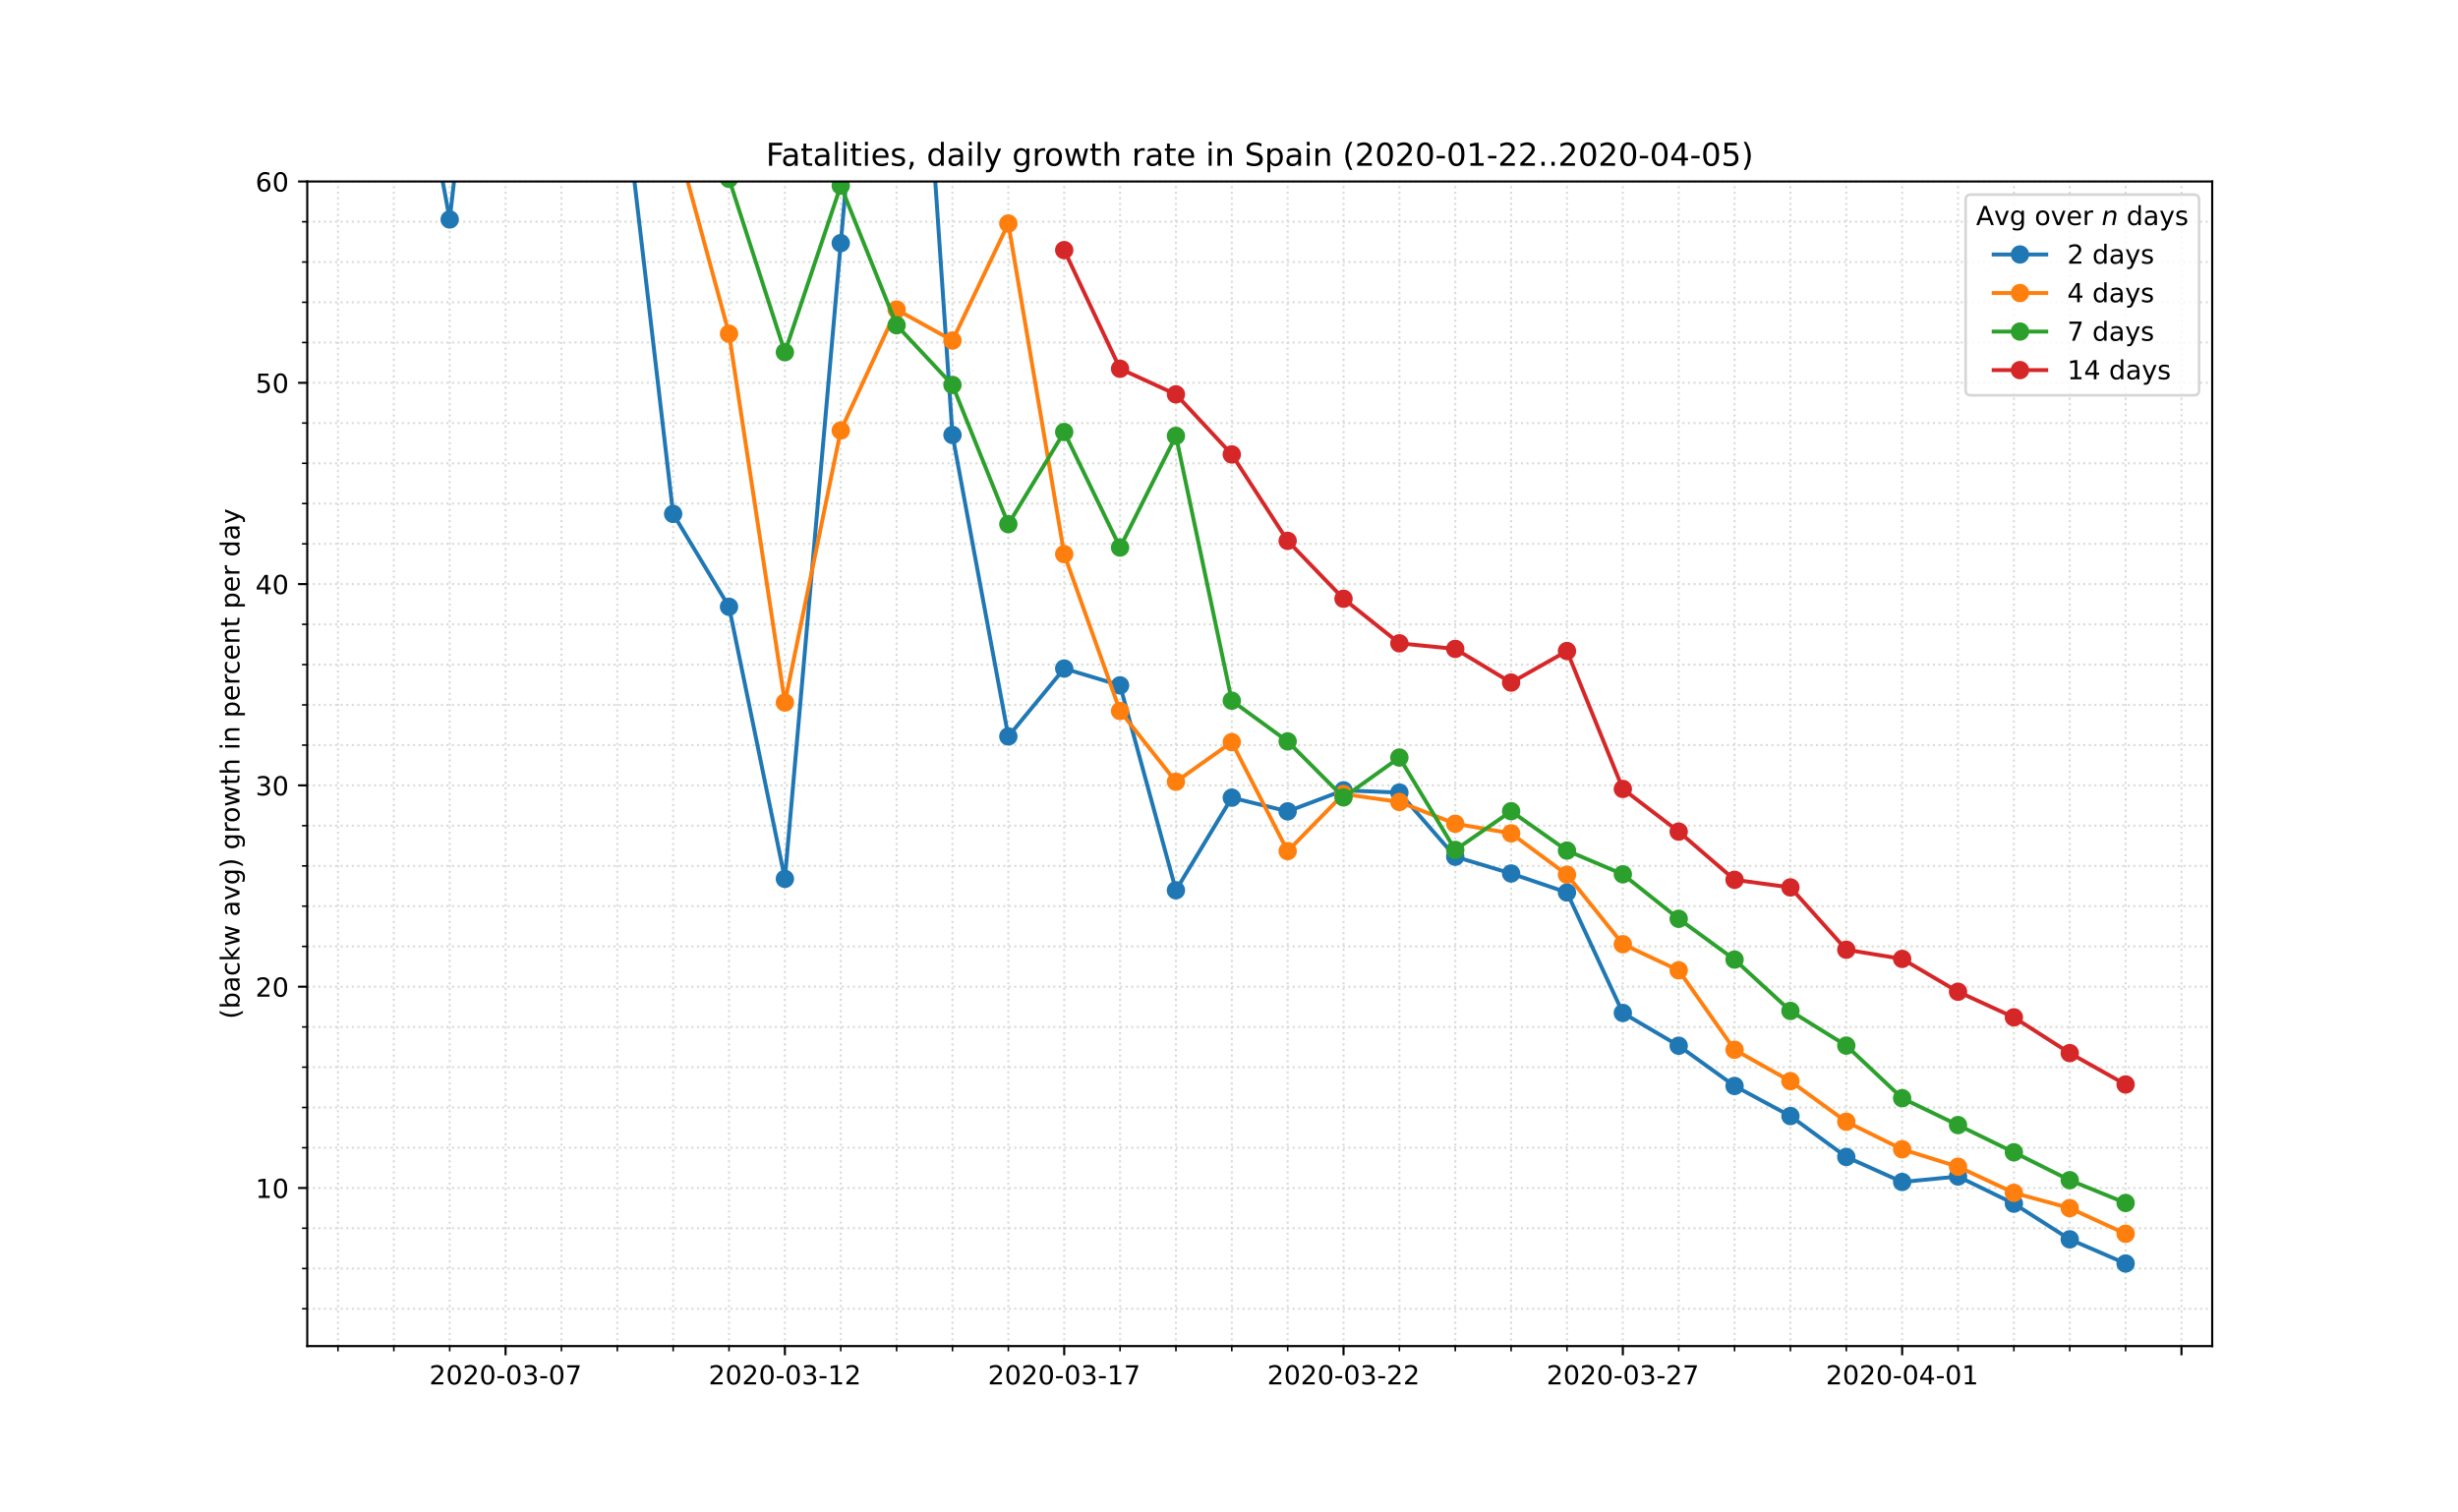 <?xml version="1.0" encoding="utf-8" standalone="no"?>
<!DOCTYPE svg PUBLIC "-//W3C//DTD SVG 1.1//EN"
  "http://www.w3.org/Graphics/SVG/1.1/DTD/svg11.dtd">
<!-- Created with matplotlib (https://matplotlib.org/) -->
<svg height="576pt" version="1.1" viewBox="0 0 936 576" width="936pt" xmlns="http://www.w3.org/2000/svg" xmlns:xlink="http://www.w3.org/1999/xlink">
 <defs>
  <style type="text/css">
*{stroke-linecap:butt;stroke-linejoin:round;}
  </style>
 </defs>
 <g id="figure_1">
  <g id="patch_1">
   <path d="M 0 576 
L 936 576 
L 936 0 
L 0 0 
z
" style="fill:#ffffff;"/>
  </g>
  <g id="axes_1">
   <g id="patch_2">
    <path d="M 117 512.64 
L 842.4 512.64 
L 842.4 69.12 
L 117 69.12 
z
" style="fill:#ffffff;"/>
   </g>
   <g id="matplotlib.axis_1">
    <g id="xtick_1">
     <g id="line2d_1">
      <path clip-path="url(#p99b2f4b654)" d="M 192.518 512.64 
L 192.518 69.12 
" style="fill:none;stroke:#d8dcd6;stroke-dasharray:0.8,1.32;stroke-dashoffset:0;stroke-width:0.8;"/>
     </g>
     <g id="line2d_2">
      <defs>
       <path d="M 0 0 
L 0 3.5 
" id="m4b7d82edd1" style="stroke:#000000;stroke-width:0.8;"/>
      </defs>
      <g>
       <use style="stroke:#000000;stroke-width:0.8;" x="192.518" xlink:href="#m4b7d82edd1" y="512.64"/>
      </g>
     </g>
     <g id="text_1">
      <!-- 2020-03-07 -->
      <defs>
       <path d="M 19.188 8.297 
L 53.609 8.297 
L 53.609 0 
L 7.328 0 
L 7.328 8.297 
Q 12.938 14.109 22.625 23.891 
Q 32.328 33.688 34.812 36.531 
Q 39.547 41.844 41.422 45.531 
Q 43.312 49.219 43.312 52.781 
Q 43.312 58.594 39.234 62.25 
Q 35.156 65.922 28.609 65.922 
Q 23.969 65.922 18.812 64.312 
Q 13.672 62.703 7.812 59.422 
L 7.812 69.391 
Q 13.766 71.781 18.938 73 
Q 24.125 74.219 28.422 74.219 
Q 39.75 74.219 46.484 68.547 
Q 53.219 62.891 53.219 53.422 
Q 53.219 48.922 51.531 44.891 
Q 49.859 40.875 45.406 35.406 
Q 44.188 33.984 37.641 27.219 
Q 31.109 20.453 19.188 8.297 
z
" id="DejaVuSans-50"/>
       <path d="M 31.781 66.406 
Q 24.172 66.406 20.328 58.906 
Q 16.5 51.422 16.5 36.375 
Q 16.5 21.391 20.328 13.891 
Q 24.172 6.391 31.781 6.391 
Q 39.453 6.391 43.281 13.891 
Q 47.125 21.391 47.125 36.375 
Q 47.125 51.422 43.281 58.906 
Q 39.453 66.406 31.781 66.406 
z
M 31.781 74.219 
Q 44.047 74.219 50.516 64.516 
Q 56.984 54.828 56.984 36.375 
Q 56.984 17.969 50.516 8.266 
Q 44.047 -1.422 31.781 -1.422 
Q 19.531 -1.422 13.062 8.266 
Q 6.594 17.969 6.594 36.375 
Q 6.594 54.828 13.062 64.516 
Q 19.531 74.219 31.781 74.219 
z
" id="DejaVuSans-48"/>
       <path d="M 4.891 31.391 
L 31.203 31.391 
L 31.203 23.391 
L 4.891 23.391 
z
" id="DejaVuSans-45"/>
       <path d="M 40.578 39.312 
Q 47.656 37.797 51.625 33 
Q 55.609 28.219 55.609 21.188 
Q 55.609 10.406 48.188 4.484 
Q 40.766 -1.422 27.094 -1.422 
Q 22.516 -1.422 17.656 -0.516 
Q 12.797 0.391 7.625 2.203 
L 7.625 11.719 
Q 11.719 9.328 16.594 8.109 
Q 21.484 6.891 26.812 6.891 
Q 36.078 6.891 40.938 10.547 
Q 45.797 14.203 45.797 21.188 
Q 45.797 27.641 41.281 31.266 
Q 36.766 34.906 28.719 34.906 
L 20.219 34.906 
L 20.219 43.016 
L 29.109 43.016 
Q 36.375 43.016 40.234 45.922 
Q 44.094 48.828 44.094 54.297 
Q 44.094 59.906 40.109 62.906 
Q 36.141 65.922 28.719 65.922 
Q 24.656 65.922 20.016 65.031 
Q 15.375 64.156 9.812 62.312 
L 9.812 71.094 
Q 15.438 72.656 20.344 73.438 
Q 25.25 74.219 29.594 74.219 
Q 40.828 74.219 47.359 69.109 
Q 53.906 64.016 53.906 55.328 
Q 53.906 49.266 50.438 45.094 
Q 46.969 40.922 40.578 39.312 
z
" id="DejaVuSans-51"/>
       <path d="M 8.203 72.906 
L 55.078 72.906 
L 55.078 68.703 
L 28.609 0 
L 18.312 0 
L 43.219 64.594 
L 8.203 64.594 
z
" id="DejaVuSans-55"/>
      </defs>
      <g transform="translate(163.46 527.238)scale(0.1 -0.1)">
       <use xlink:href="#DejaVuSans-50"/>
       <use x="63.623" xlink:href="#DejaVuSans-48"/>
       <use x="127.246" xlink:href="#DejaVuSans-50"/>
       <use x="190.869" xlink:href="#DejaVuSans-48"/>
       <use x="254.492" xlink:href="#DejaVuSans-45"/>
       <use x="290.576" xlink:href="#DejaVuSans-48"/>
       <use x="354.199" xlink:href="#DejaVuSans-51"/>
       <use x="417.822" xlink:href="#DejaVuSans-45"/>
       <use x="453.906" xlink:href="#DejaVuSans-48"/>
       <use x="517.529" xlink:href="#DejaVuSans-55"/>
      </g>
     </g>
    </g>
    <g id="xtick_2">
     <g id="line2d_3">
      <path clip-path="url(#p99b2f4b654)" d="M 298.882 512.64 
L 298.882 69.12 
" style="fill:none;stroke:#d8dcd6;stroke-dasharray:0.8,1.32;stroke-dashoffset:0;stroke-width:0.8;"/>
     </g>
     <g id="line2d_4">
      <g>
       <use style="stroke:#000000;stroke-width:0.8;" x="298.882" xlink:href="#m4b7d82edd1" y="512.64"/>
      </g>
     </g>
     <g id="text_2">
      <!-- 2020-03-12 -->
      <defs>
       <path d="M 12.406 8.297 
L 28.516 8.297 
L 28.516 63.922 
L 10.984 60.406 
L 10.984 69.391 
L 28.422 72.906 
L 38.281 72.906 
L 38.281 8.297 
L 54.391 8.297 
L 54.391 0 
L 12.406 0 
z
" id="DejaVuSans-49"/>
      </defs>
      <g transform="translate(269.824 527.238)scale(0.1 -0.1)">
       <use xlink:href="#DejaVuSans-50"/>
       <use x="63.623" xlink:href="#DejaVuSans-48"/>
       <use x="127.246" xlink:href="#DejaVuSans-50"/>
       <use x="190.869" xlink:href="#DejaVuSans-48"/>
       <use x="254.492" xlink:href="#DejaVuSans-45"/>
       <use x="290.576" xlink:href="#DejaVuSans-48"/>
       <use x="354.199" xlink:href="#DejaVuSans-51"/>
       <use x="417.822" xlink:href="#DejaVuSans-45"/>
       <use x="453.906" xlink:href="#DejaVuSans-49"/>
       <use x="517.529" xlink:href="#DejaVuSans-50"/>
      </g>
     </g>
    </g>
    <g id="xtick_3">
     <g id="line2d_5">
      <path clip-path="url(#p99b2f4b654)" d="M 405.245 512.64 
L 405.245 69.12 
" style="fill:none;stroke:#d8dcd6;stroke-dasharray:0.8,1.32;stroke-dashoffset:0;stroke-width:0.8;"/>
     </g>
     <g id="line2d_6">
      <g>
       <use style="stroke:#000000;stroke-width:0.8;" x="405.245" xlink:href="#m4b7d82edd1" y="512.64"/>
      </g>
     </g>
     <g id="text_3">
      <!-- 2020-03-17 -->
      <g transform="translate(376.188 527.238)scale(0.1 -0.1)">
       <use xlink:href="#DejaVuSans-50"/>
       <use x="63.623" xlink:href="#DejaVuSans-48"/>
       <use x="127.246" xlink:href="#DejaVuSans-50"/>
       <use x="190.869" xlink:href="#DejaVuSans-48"/>
       <use x="254.492" xlink:href="#DejaVuSans-45"/>
       <use x="290.576" xlink:href="#DejaVuSans-48"/>
       <use x="354.199" xlink:href="#DejaVuSans-51"/>
       <use x="417.822" xlink:href="#DejaVuSans-45"/>
       <use x="453.906" xlink:href="#DejaVuSans-49"/>
       <use x="517.529" xlink:href="#DejaVuSans-55"/>
      </g>
     </g>
    </g>
    <g id="xtick_4">
     <g id="line2d_7">
      <path clip-path="url(#p99b2f4b654)" d="M 511.609 512.64 
L 511.609 69.12 
" style="fill:none;stroke:#d8dcd6;stroke-dasharray:0.8,1.32;stroke-dashoffset:0;stroke-width:0.8;"/>
     </g>
     <g id="line2d_8">
      <g>
       <use style="stroke:#000000;stroke-width:0.8;" x="511.609" xlink:href="#m4b7d82edd1" y="512.64"/>
      </g>
     </g>
     <g id="text_4">
      <!-- 2020-03-22 -->
      <g transform="translate(482.551 527.238)scale(0.1 -0.1)">
       <use xlink:href="#DejaVuSans-50"/>
       <use x="63.623" xlink:href="#DejaVuSans-48"/>
       <use x="127.246" xlink:href="#DejaVuSans-50"/>
       <use x="190.869" xlink:href="#DejaVuSans-48"/>
       <use x="254.492" xlink:href="#DejaVuSans-45"/>
       <use x="290.576" xlink:href="#DejaVuSans-48"/>
       <use x="354.199" xlink:href="#DejaVuSans-51"/>
       <use x="417.822" xlink:href="#DejaVuSans-45"/>
       <use x="453.906" xlink:href="#DejaVuSans-50"/>
       <use x="517.529" xlink:href="#DejaVuSans-50"/>
      </g>
     </g>
    </g>
    <g id="xtick_5">
     <g id="line2d_9">
      <path clip-path="url(#p99b2f4b654)" d="M 617.973 512.64 
L 617.973 69.12 
" style="fill:none;stroke:#d8dcd6;stroke-dasharray:0.8,1.32;stroke-dashoffset:0;stroke-width:0.8;"/>
     </g>
     <g id="line2d_10">
      <g>
       <use style="stroke:#000000;stroke-width:0.8;" x="617.973" xlink:href="#m4b7d82edd1" y="512.64"/>
      </g>
     </g>
     <g id="text_5">
      <!-- 2020-03-27 -->
      <g transform="translate(588.915 527.238)scale(0.1 -0.1)">
       <use xlink:href="#DejaVuSans-50"/>
       <use x="63.623" xlink:href="#DejaVuSans-48"/>
       <use x="127.246" xlink:href="#DejaVuSans-50"/>
       <use x="190.869" xlink:href="#DejaVuSans-48"/>
       <use x="254.492" xlink:href="#DejaVuSans-45"/>
       <use x="290.576" xlink:href="#DejaVuSans-48"/>
       <use x="354.199" xlink:href="#DejaVuSans-51"/>
       <use x="417.822" xlink:href="#DejaVuSans-45"/>
       <use x="453.906" xlink:href="#DejaVuSans-50"/>
       <use x="517.529" xlink:href="#DejaVuSans-55"/>
      </g>
     </g>
    </g>
    <g id="xtick_6">
     <g id="line2d_11">
      <path clip-path="url(#p99b2f4b654)" d="M 724.336 512.64 
L 724.336 69.12 
" style="fill:none;stroke:#d8dcd6;stroke-dasharray:0.8,1.32;stroke-dashoffset:0;stroke-width:0.8;"/>
     </g>
     <g id="line2d_12">
      <g>
       <use style="stroke:#000000;stroke-width:0.8;" x="724.336" xlink:href="#m4b7d82edd1" y="512.64"/>
      </g>
     </g>
     <g id="text_6">
      <!-- 2020-04-01 -->
      <defs>
       <path d="M 37.797 64.312 
L 12.891 25.391 
L 37.797 25.391 
z
M 35.203 72.906 
L 47.609 72.906 
L 47.609 25.391 
L 58.016 25.391 
L 58.016 17.188 
L 47.609 17.188 
L 47.609 0 
L 37.797 0 
L 37.797 17.188 
L 4.891 17.188 
L 4.891 26.703 
z
" id="DejaVuSans-52"/>
      </defs>
      <g transform="translate(695.279 527.238)scale(0.1 -0.1)">
       <use xlink:href="#DejaVuSans-50"/>
       <use x="63.623" xlink:href="#DejaVuSans-48"/>
       <use x="127.246" xlink:href="#DejaVuSans-50"/>
       <use x="190.869" xlink:href="#DejaVuSans-48"/>
       <use x="254.492" xlink:href="#DejaVuSans-45"/>
       <use x="290.576" xlink:href="#DejaVuSans-48"/>
       <use x="354.199" xlink:href="#DejaVuSans-52"/>
       <use x="417.822" xlink:href="#DejaVuSans-45"/>
       <use x="453.906" xlink:href="#DejaVuSans-48"/>
       <use x="517.529" xlink:href="#DejaVuSans-49"/>
      </g>
     </g>
    </g>
    <g id="xtick_7">
     <g id="line2d_13">
      <path clip-path="url(#p99b2f4b654)" d="M 830.7 512.64 
L 830.7 69.12 
" style="fill:none;stroke:#d8dcd6;stroke-dasharray:0.8,1.32;stroke-dashoffset:0;stroke-width:0.8;"/>
     </g>
     <g id="line2d_14">
      <g>
       <use style="stroke:#000000;stroke-width:0.8;" x="830.7" xlink:href="#m4b7d82edd1" y="512.64"/>
      </g>
     </g>
    </g>
    <g id="xtick_8">
     <g id="line2d_15">
      <path clip-path="url(#p99b2f4b654)" d="M 128.7 512.64 
L 128.7 69.12 
" style="fill:none;stroke:#d8dcd6;stroke-dasharray:0.8,1.32;stroke-dashoffset:0;stroke-width:0.8;"/>
     </g>
     <g id="line2d_16">
      <defs>
       <path d="M 0 0 
L 0 2 
" id="m8c4b5c4613" style="stroke:#000000;stroke-width:0.6;"/>
      </defs>
      <g>
       <use style="stroke:#000000;stroke-width:0.6;" x="128.7" xlink:href="#m8c4b5c4613" y="512.64"/>
      </g>
     </g>
    </g>
    <g id="xtick_9">
     <g id="line2d_17">
      <path clip-path="url(#p99b2f4b654)" d="M 149.973 512.64 
L 149.973 69.12 
" style="fill:none;stroke:#d8dcd6;stroke-dasharray:0.8,1.32;stroke-dashoffset:0;stroke-width:0.8;"/>
     </g>
     <g id="line2d_18">
      <g>
       <use style="stroke:#000000;stroke-width:0.6;" x="149.973" xlink:href="#m8c4b5c4613" y="512.64"/>
      </g>
     </g>
    </g>
    <g id="xtick_10">
     <g id="line2d_19">
      <path clip-path="url(#p99b2f4b654)" d="M 171.245 512.64 
L 171.245 69.12 
" style="fill:none;stroke:#d8dcd6;stroke-dasharray:0.8,1.32;stroke-dashoffset:0;stroke-width:0.8;"/>
     </g>
     <g id="line2d_20">
      <g>
       <use style="stroke:#000000;stroke-width:0.6;" x="171.245" xlink:href="#m8c4b5c4613" y="512.64"/>
      </g>
     </g>
    </g>
    <g id="xtick_11">
     <g id="line2d_21">
      <path clip-path="url(#p99b2f4b654)" d="M 213.791 512.64 
L 213.791 69.12 
" style="fill:none;stroke:#d8dcd6;stroke-dasharray:0.8,1.32;stroke-dashoffset:0;stroke-width:0.8;"/>
     </g>
     <g id="line2d_22">
      <g>
       <use style="stroke:#000000;stroke-width:0.6;" x="213.791" xlink:href="#m8c4b5c4613" y="512.64"/>
      </g>
     </g>
    </g>
    <g id="xtick_12">
     <g id="line2d_23">
      <path clip-path="url(#p99b2f4b654)" d="M 235.064 512.64 
L 235.064 69.12 
" style="fill:none;stroke:#d8dcd6;stroke-dasharray:0.8,1.32;stroke-dashoffset:0;stroke-width:0.8;"/>
     </g>
     <g id="line2d_24">
      <g>
       <use style="stroke:#000000;stroke-width:0.6;" x="235.064" xlink:href="#m8c4b5c4613" y="512.64"/>
      </g>
     </g>
    </g>
    <g id="xtick_13">
     <g id="line2d_25">
      <path clip-path="url(#p99b2f4b654)" d="M 256.336 512.64 
L 256.336 69.12 
" style="fill:none;stroke:#d8dcd6;stroke-dasharray:0.8,1.32;stroke-dashoffset:0;stroke-width:0.8;"/>
     </g>
     <g id="line2d_26">
      <g>
       <use style="stroke:#000000;stroke-width:0.6;" x="256.336" xlink:href="#m8c4b5c4613" y="512.64"/>
      </g>
     </g>
    </g>
    <g id="xtick_14">
     <g id="line2d_27">
      <path clip-path="url(#p99b2f4b654)" d="M 277.609 512.64 
L 277.609 69.12 
" style="fill:none;stroke:#d8dcd6;stroke-dasharray:0.8,1.32;stroke-dashoffset:0;stroke-width:0.8;"/>
     </g>
     <g id="line2d_28">
      <g>
       <use style="stroke:#000000;stroke-width:0.6;" x="277.609" xlink:href="#m8c4b5c4613" y="512.64"/>
      </g>
     </g>
    </g>
    <g id="xtick_15">
     <g id="line2d_29">
      <path clip-path="url(#p99b2f4b654)" d="M 320.155 512.64 
L 320.155 69.12 
" style="fill:none;stroke:#d8dcd6;stroke-dasharray:0.8,1.32;stroke-dashoffset:0;stroke-width:0.8;"/>
     </g>
     <g id="line2d_30">
      <g>
       <use style="stroke:#000000;stroke-width:0.6;" x="320.155" xlink:href="#m8c4b5c4613" y="512.64"/>
      </g>
     </g>
    </g>
    <g id="xtick_16">
     <g id="line2d_31">
      <path clip-path="url(#p99b2f4b654)" d="M 341.427 512.64 
L 341.427 69.12 
" style="fill:none;stroke:#d8dcd6;stroke-dasharray:0.8,1.32;stroke-dashoffset:0;stroke-width:0.8;"/>
     </g>
     <g id="line2d_32">
      <g>
       <use style="stroke:#000000;stroke-width:0.6;" x="341.427" xlink:href="#m8c4b5c4613" y="512.64"/>
      </g>
     </g>
    </g>
    <g id="xtick_17">
     <g id="line2d_33">
      <path clip-path="url(#p99b2f4b654)" d="M 362.7 512.64 
L 362.7 69.12 
" style="fill:none;stroke:#d8dcd6;stroke-dasharray:0.8,1.32;stroke-dashoffset:0;stroke-width:0.8;"/>
     </g>
     <g id="line2d_34">
      <g>
       <use style="stroke:#000000;stroke-width:0.6;" x="362.7" xlink:href="#m8c4b5c4613" y="512.64"/>
      </g>
     </g>
    </g>
    <g id="xtick_18">
     <g id="line2d_35">
      <path clip-path="url(#p99b2f4b654)" d="M 383.973 512.64 
L 383.973 69.12 
" style="fill:none;stroke:#d8dcd6;stroke-dasharray:0.8,1.32;stroke-dashoffset:0;stroke-width:0.8;"/>
     </g>
     <g id="line2d_36">
      <g>
       <use style="stroke:#000000;stroke-width:0.6;" x="383.973" xlink:href="#m8c4b5c4613" y="512.64"/>
      </g>
     </g>
    </g>
    <g id="xtick_19">
     <g id="line2d_37">
      <path clip-path="url(#p99b2f4b654)" d="M 426.518 512.64 
L 426.518 69.12 
" style="fill:none;stroke:#d8dcd6;stroke-dasharray:0.8,1.32;stroke-dashoffset:0;stroke-width:0.8;"/>
     </g>
     <g id="line2d_38">
      <g>
       <use style="stroke:#000000;stroke-width:0.6;" x="426.518" xlink:href="#m8c4b5c4613" y="512.64"/>
      </g>
     </g>
    </g>
    <g id="xtick_20">
     <g id="line2d_39">
      <path clip-path="url(#p99b2f4b654)" d="M 447.791 512.64 
L 447.791 69.12 
" style="fill:none;stroke:#d8dcd6;stroke-dasharray:0.8,1.32;stroke-dashoffset:0;stroke-width:0.8;"/>
     </g>
     <g id="line2d_40">
      <g>
       <use style="stroke:#000000;stroke-width:0.6;" x="447.791" xlink:href="#m8c4b5c4613" y="512.64"/>
      </g>
     </g>
    </g>
    <g id="xtick_21">
     <g id="line2d_41">
      <path clip-path="url(#p99b2f4b654)" d="M 469.064 512.64 
L 469.064 69.12 
" style="fill:none;stroke:#d8dcd6;stroke-dasharray:0.8,1.32;stroke-dashoffset:0;stroke-width:0.8;"/>
     </g>
     <g id="line2d_42">
      <g>
       <use style="stroke:#000000;stroke-width:0.6;" x="469.064" xlink:href="#m8c4b5c4613" y="512.64"/>
      </g>
     </g>
    </g>
    <g id="xtick_22">
     <g id="line2d_43">
      <path clip-path="url(#p99b2f4b654)" d="M 490.336 512.64 
L 490.336 69.12 
" style="fill:none;stroke:#d8dcd6;stroke-dasharray:0.8,1.32;stroke-dashoffset:0;stroke-width:0.8;"/>
     </g>
     <g id="line2d_44">
      <g>
       <use style="stroke:#000000;stroke-width:0.6;" x="490.336" xlink:href="#m8c4b5c4613" y="512.64"/>
      </g>
     </g>
    </g>
    <g id="xtick_23">
     <g id="line2d_45">
      <path clip-path="url(#p99b2f4b654)" d="M 532.882 512.64 
L 532.882 69.12 
" style="fill:none;stroke:#d8dcd6;stroke-dasharray:0.8,1.32;stroke-dashoffset:0;stroke-width:0.8;"/>
     </g>
     <g id="line2d_46">
      <g>
       <use style="stroke:#000000;stroke-width:0.6;" x="532.882" xlink:href="#m8c4b5c4613" y="512.64"/>
      </g>
     </g>
    </g>
    <g id="xtick_24">
     <g id="line2d_47">
      <path clip-path="url(#p99b2f4b654)" d="M 554.155 512.64 
L 554.155 69.12 
" style="fill:none;stroke:#d8dcd6;stroke-dasharray:0.8,1.32;stroke-dashoffset:0;stroke-width:0.8;"/>
     </g>
     <g id="line2d_48">
      <g>
       <use style="stroke:#000000;stroke-width:0.6;" x="554.155" xlink:href="#m8c4b5c4613" y="512.64"/>
      </g>
     </g>
    </g>
    <g id="xtick_25">
     <g id="line2d_49">
      <path clip-path="url(#p99b2f4b654)" d="M 575.427 512.64 
L 575.427 69.12 
" style="fill:none;stroke:#d8dcd6;stroke-dasharray:0.8,1.32;stroke-dashoffset:0;stroke-width:0.8;"/>
     </g>
     <g id="line2d_50">
      <g>
       <use style="stroke:#000000;stroke-width:0.6;" x="575.427" xlink:href="#m8c4b5c4613" y="512.64"/>
      </g>
     </g>
    </g>
    <g id="xtick_26">
     <g id="line2d_51">
      <path clip-path="url(#p99b2f4b654)" d="M 596.7 512.64 
L 596.7 69.12 
" style="fill:none;stroke:#d8dcd6;stroke-dasharray:0.8,1.32;stroke-dashoffset:0;stroke-width:0.8;"/>
     </g>
     <g id="line2d_52">
      <g>
       <use style="stroke:#000000;stroke-width:0.6;" x="596.7" xlink:href="#m8c4b5c4613" y="512.64"/>
      </g>
     </g>
    </g>
    <g id="xtick_27">
     <g id="line2d_53">
      <path clip-path="url(#p99b2f4b654)" d="M 639.245 512.64 
L 639.245 69.12 
" style="fill:none;stroke:#d8dcd6;stroke-dasharray:0.8,1.32;stroke-dashoffset:0;stroke-width:0.8;"/>
     </g>
     <g id="line2d_54">
      <g>
       <use style="stroke:#000000;stroke-width:0.6;" x="639.245" xlink:href="#m8c4b5c4613" y="512.64"/>
      </g>
     </g>
    </g>
    <g id="xtick_28">
     <g id="line2d_55">
      <path clip-path="url(#p99b2f4b654)" d="M 660.518 512.64 
L 660.518 69.12 
" style="fill:none;stroke:#d8dcd6;stroke-dasharray:0.8,1.32;stroke-dashoffset:0;stroke-width:0.8;"/>
     </g>
     <g id="line2d_56">
      <g>
       <use style="stroke:#000000;stroke-width:0.6;" x="660.518" xlink:href="#m8c4b5c4613" y="512.64"/>
      </g>
     </g>
    </g>
    <g id="xtick_29">
     <g id="line2d_57">
      <path clip-path="url(#p99b2f4b654)" d="M 681.791 512.64 
L 681.791 69.12 
" style="fill:none;stroke:#d8dcd6;stroke-dasharray:0.8,1.32;stroke-dashoffset:0;stroke-width:0.8;"/>
     </g>
     <g id="line2d_58">
      <g>
       <use style="stroke:#000000;stroke-width:0.6;" x="681.791" xlink:href="#m8c4b5c4613" y="512.64"/>
      </g>
     </g>
    </g>
    <g id="xtick_30">
     <g id="line2d_59">
      <path clip-path="url(#p99b2f4b654)" d="M 703.064 512.64 
L 703.064 69.12 
" style="fill:none;stroke:#d8dcd6;stroke-dasharray:0.8,1.32;stroke-dashoffset:0;stroke-width:0.8;"/>
     </g>
     <g id="line2d_60">
      <g>
       <use style="stroke:#000000;stroke-width:0.6;" x="703.064" xlink:href="#m8c4b5c4613" y="512.64"/>
      </g>
     </g>
    </g>
    <g id="xtick_31">
     <g id="line2d_61">
      <path clip-path="url(#p99b2f4b654)" d="M 745.609 512.64 
L 745.609 69.12 
" style="fill:none;stroke:#d8dcd6;stroke-dasharray:0.8,1.32;stroke-dashoffset:0;stroke-width:0.8;"/>
     </g>
     <g id="line2d_62">
      <g>
       <use style="stroke:#000000;stroke-width:0.6;" x="745.609" xlink:href="#m8c4b5c4613" y="512.64"/>
      </g>
     </g>
    </g>
    <g id="xtick_32">
     <g id="line2d_63">
      <path clip-path="url(#p99b2f4b654)" d="M 766.882 512.64 
L 766.882 69.12 
" style="fill:none;stroke:#d8dcd6;stroke-dasharray:0.8,1.32;stroke-dashoffset:0;stroke-width:0.8;"/>
     </g>
     <g id="line2d_64">
      <g>
       <use style="stroke:#000000;stroke-width:0.6;" x="766.882" xlink:href="#m8c4b5c4613" y="512.64"/>
      </g>
     </g>
    </g>
    <g id="xtick_33">
     <g id="line2d_65">
      <path clip-path="url(#p99b2f4b654)" d="M 788.155 512.64 
L 788.155 69.12 
" style="fill:none;stroke:#d8dcd6;stroke-dasharray:0.8,1.32;stroke-dashoffset:0;stroke-width:0.8;"/>
     </g>
     <g id="line2d_66">
      <g>
       <use style="stroke:#000000;stroke-width:0.6;" x="788.155" xlink:href="#m8c4b5c4613" y="512.64"/>
      </g>
     </g>
    </g>
    <g id="xtick_34">
     <g id="line2d_67">
      <path clip-path="url(#p99b2f4b654)" d="M 809.427 512.64 
L 809.427 69.12 
" style="fill:none;stroke:#d8dcd6;stroke-dasharray:0.8,1.32;stroke-dashoffset:0;stroke-width:0.8;"/>
     </g>
     <g id="line2d_68">
      <g>
       <use style="stroke:#000000;stroke-width:0.6;" x="809.427" xlink:href="#m8c4b5c4613" y="512.64"/>
      </g>
     </g>
    </g>
   </g>
   <g id="matplotlib.axis_2">
    <g id="ytick_1">
     <g id="line2d_69">
      <path clip-path="url(#p99b2f4b654)" d="M 117 452.427 
L 842.4 452.427 
" style="fill:none;stroke:#d8dcd6;stroke-dasharray:0.8,1.32;stroke-dashoffset:0;stroke-width:0.8;"/>
     </g>
     <g id="line2d_70">
      <defs>
       <path d="M 0 0 
L -3.5 0 
" id="mea2f8415bd" style="stroke:#000000;stroke-width:0.8;"/>
      </defs>
      <g>
       <use style="stroke:#000000;stroke-width:0.8;" x="117" xlink:href="#mea2f8415bd" y="452.427"/>
      </g>
     </g>
     <g id="text_7">
      <!-- 10 -->
      <g transform="translate(97.275 456.227)scale(0.1 -0.1)">
       <use xlink:href="#DejaVuSans-49"/>
       <use x="63.623" xlink:href="#DejaVuSans-48"/>
      </g>
     </g>
    </g>
    <g id="ytick_2">
     <g id="line2d_71">
      <path clip-path="url(#p99b2f4b654)" d="M 117 375.766 
L 842.4 375.766 
" style="fill:none;stroke:#d8dcd6;stroke-dasharray:0.8,1.32;stroke-dashoffset:0;stroke-width:0.8;"/>
     </g>
     <g id="line2d_72">
      <g>
       <use style="stroke:#000000;stroke-width:0.8;" x="117" xlink:href="#mea2f8415bd" y="375.766"/>
      </g>
     </g>
     <g id="text_8">
      <!-- 20 -->
      <g transform="translate(97.275 379.565)scale(0.1 -0.1)">
       <use xlink:href="#DejaVuSans-50"/>
       <use x="63.623" xlink:href="#DejaVuSans-48"/>
      </g>
     </g>
    </g>
    <g id="ytick_3">
     <g id="line2d_73">
      <path clip-path="url(#p99b2f4b654)" d="M 117 299.104 
L 842.4 299.104 
" style="fill:none;stroke:#d8dcd6;stroke-dasharray:0.8,1.32;stroke-dashoffset:0;stroke-width:0.8;"/>
     </g>
     <g id="line2d_74">
      <g>
       <use style="stroke:#000000;stroke-width:0.8;" x="117" xlink:href="#mea2f8415bd" y="299.104"/>
      </g>
     </g>
     <g id="text_9">
      <!-- 30 -->
      <g transform="translate(97.275 302.904)scale(0.1 -0.1)">
       <use xlink:href="#DejaVuSans-51"/>
       <use x="63.623" xlink:href="#DejaVuSans-48"/>
      </g>
     </g>
    </g>
    <g id="ytick_4">
     <g id="line2d_75">
      <path clip-path="url(#p99b2f4b654)" d="M 117 222.443 
L 842.4 222.443 
" style="fill:none;stroke:#d8dcd6;stroke-dasharray:0.8,1.32;stroke-dashoffset:0;stroke-width:0.8;"/>
     </g>
     <g id="line2d_76">
      <g>
       <use style="stroke:#000000;stroke-width:0.8;" x="117" xlink:href="#mea2f8415bd" y="222.443"/>
      </g>
     </g>
     <g id="text_10">
      <!-- 40 -->
      <g transform="translate(97.275 226.242)scale(0.1 -0.1)">
       <use xlink:href="#DejaVuSans-52"/>
       <use x="63.623" xlink:href="#DejaVuSans-48"/>
      </g>
     </g>
    </g>
    <g id="ytick_5">
     <g id="line2d_77">
      <path clip-path="url(#p99b2f4b654)" d="M 117 145.781 
L 842.4 145.781 
" style="fill:none;stroke:#d8dcd6;stroke-dasharray:0.8,1.32;stroke-dashoffset:0;stroke-width:0.8;"/>
     </g>
     <g id="line2d_78">
      <g>
       <use style="stroke:#000000;stroke-width:0.8;" x="117" xlink:href="#mea2f8415bd" y="145.781"/>
      </g>
     </g>
     <g id="text_11">
      <!-- 50 -->
      <defs>
       <path d="M 10.797 72.906 
L 49.516 72.906 
L 49.516 64.594 
L 19.828 64.594 
L 19.828 46.734 
Q 21.969 47.469 24.109 47.828 
Q 26.266 48.188 28.422 48.188 
Q 40.625 48.188 47.75 41.5 
Q 54.891 34.812 54.891 23.391 
Q 54.891 11.625 47.562 5.094 
Q 40.234 -1.422 26.906 -1.422 
Q 22.312 -1.422 17.547 -0.641 
Q 12.797 0.141 7.719 1.703 
L 7.719 11.625 
Q 12.109 9.234 16.797 8.062 
Q 21.484 6.891 26.703 6.891 
Q 35.156 6.891 40.078 11.328 
Q 45.016 15.766 45.016 23.391 
Q 45.016 31 40.078 35.438 
Q 35.156 39.891 26.703 39.891 
Q 22.75 39.891 18.812 39.016 
Q 14.891 38.141 10.797 36.281 
z
" id="DejaVuSans-53"/>
      </defs>
      <g transform="translate(97.275 149.581)scale(0.1 -0.1)">
       <use xlink:href="#DejaVuSans-53"/>
       <use x="63.623" xlink:href="#DejaVuSans-48"/>
      </g>
     </g>
    </g>
    <g id="ytick_6">
     <g id="line2d_79">
      <path clip-path="url(#p99b2f4b654)" d="M 117 69.12 
L 842.4 69.12 
" style="fill:none;stroke:#d8dcd6;stroke-dasharray:0.8,1.32;stroke-dashoffset:0;stroke-width:0.8;"/>
     </g>
     <g id="line2d_80">
      <g>
       <use style="stroke:#000000;stroke-width:0.8;" x="117" xlink:href="#mea2f8415bd" y="69.12"/>
      </g>
     </g>
     <g id="text_12">
      <!-- 60 -->
      <defs>
       <path d="M 33.016 40.375 
Q 26.375 40.375 22.484 35.828 
Q 18.609 31.297 18.609 23.391 
Q 18.609 15.531 22.484 10.953 
Q 26.375 6.391 33.016 6.391 
Q 39.656 6.391 43.531 10.953 
Q 47.406 15.531 47.406 23.391 
Q 47.406 31.297 43.531 35.828 
Q 39.656 40.375 33.016 40.375 
z
M 52.594 71.297 
L 52.594 62.312 
Q 48.875 64.062 45.094 64.984 
Q 41.312 65.922 37.594 65.922 
Q 27.828 65.922 22.672 59.328 
Q 17.531 52.734 16.797 39.406 
Q 19.672 43.656 24.016 45.922 
Q 28.375 48.188 33.594 48.188 
Q 44.578 48.188 50.953 41.516 
Q 57.328 34.859 57.328 23.391 
Q 57.328 12.156 50.688 5.359 
Q 44.047 -1.422 33.016 -1.422 
Q 20.359 -1.422 13.672 8.266 
Q 6.984 17.969 6.984 36.375 
Q 6.984 53.656 15.188 63.938 
Q 23.391 74.219 37.203 74.219 
Q 40.922 74.219 44.703 73.484 
Q 48.484 72.75 52.594 71.297 
z
" id="DejaVuSans-54"/>
      </defs>
      <g transform="translate(97.275 72.919)scale(0.1 -0.1)">
       <use xlink:href="#DejaVuSans-54"/>
       <use x="63.623" xlink:href="#DejaVuSans-48"/>
      </g>
     </g>
    </g>
    <g id="ytick_7">
     <g id="line2d_81">
      <path clip-path="url(#p99b2f4b654)" d="M 117 498.424 
L 842.4 498.424 
" style="fill:none;stroke:#d8dcd6;stroke-dasharray:0.8,1.32;stroke-dashoffset:0;stroke-width:0.8;"/>
     </g>
     <g id="line2d_82">
      <defs>
       <path d="M 0 0 
L -2 0 
" id="m0cfa5a197d" style="stroke:#000000;stroke-width:0.6;"/>
      </defs>
      <g>
       <use style="stroke:#000000;stroke-width:0.6;" x="117" xlink:href="#m0cfa5a197d" y="498.424"/>
      </g>
     </g>
    </g>
    <g id="ytick_8">
     <g id="line2d_83">
      <path clip-path="url(#p99b2f4b654)" d="M 117 483.092 
L 842.4 483.092 
" style="fill:none;stroke:#d8dcd6;stroke-dasharray:0.8,1.32;stroke-dashoffset:0;stroke-width:0.8;"/>
     </g>
     <g id="line2d_84">
      <g>
       <use style="stroke:#000000;stroke-width:0.6;" x="117" xlink:href="#m0cfa5a197d" y="483.092"/>
      </g>
     </g>
    </g>
    <g id="ytick_9">
     <g id="line2d_85">
      <path clip-path="url(#p99b2f4b654)" d="M 117 467.76 
L 842.4 467.76 
" style="fill:none;stroke:#d8dcd6;stroke-dasharray:0.8,1.32;stroke-dashoffset:0;stroke-width:0.8;"/>
     </g>
     <g id="line2d_86">
      <g>
       <use style="stroke:#000000;stroke-width:0.6;" x="117" xlink:href="#m0cfa5a197d" y="467.76"/>
      </g>
     </g>
    </g>
    <g id="ytick_10">
     <g id="line2d_87">
      <path clip-path="url(#p99b2f4b654)" d="M 117 437.095 
L 842.4 437.095 
" style="fill:none;stroke:#d8dcd6;stroke-dasharray:0.8,1.32;stroke-dashoffset:0;stroke-width:0.8;"/>
     </g>
     <g id="line2d_88">
      <g>
       <use style="stroke:#000000;stroke-width:0.6;" x="117" xlink:href="#m0cfa5a197d" y="437.095"/>
      </g>
     </g>
    </g>
    <g id="ytick_11">
     <g id="line2d_89">
      <path clip-path="url(#p99b2f4b654)" d="M 117 421.763 
L 842.4 421.763 
" style="fill:none;stroke:#d8dcd6;stroke-dasharray:0.8,1.32;stroke-dashoffset:0;stroke-width:0.8;"/>
     </g>
     <g id="line2d_90">
      <g>
       <use style="stroke:#000000;stroke-width:0.6;" x="117" xlink:href="#m0cfa5a197d" y="421.763"/>
      </g>
     </g>
    </g>
    <g id="ytick_12">
     <g id="line2d_91">
      <path clip-path="url(#p99b2f4b654)" d="M 117 406.43 
L 842.4 406.43 
" style="fill:none;stroke:#d8dcd6;stroke-dasharray:0.8,1.32;stroke-dashoffset:0;stroke-width:0.8;"/>
     </g>
     <g id="line2d_92">
      <g>
       <use style="stroke:#000000;stroke-width:0.6;" x="117" xlink:href="#m0cfa5a197d" y="406.43"/>
      </g>
     </g>
    </g>
    <g id="ytick_13">
     <g id="line2d_93">
      <path clip-path="url(#p99b2f4b654)" d="M 117 391.098 
L 842.4 391.098 
" style="fill:none;stroke:#d8dcd6;stroke-dasharray:0.8,1.32;stroke-dashoffset:0;stroke-width:0.8;"/>
     </g>
     <g id="line2d_94">
      <g>
       <use style="stroke:#000000;stroke-width:0.6;" x="117" xlink:href="#m0cfa5a197d" y="391.098"/>
      </g>
     </g>
    </g>
    <g id="ytick_14">
     <g id="line2d_95">
      <path clip-path="url(#p99b2f4b654)" d="M 117 360.434 
L 842.4 360.434 
" style="fill:none;stroke:#d8dcd6;stroke-dasharray:0.8,1.32;stroke-dashoffset:0;stroke-width:0.8;"/>
     </g>
     <g id="line2d_96">
      <g>
       <use style="stroke:#000000;stroke-width:0.6;" x="117" xlink:href="#m0cfa5a197d" y="360.434"/>
      </g>
     </g>
    </g>
    <g id="ytick_15">
     <g id="line2d_97">
      <path clip-path="url(#p99b2f4b654)" d="M 117 345.101 
L 842.4 345.101 
" style="fill:none;stroke:#d8dcd6;stroke-dasharray:0.8,1.32;stroke-dashoffset:0;stroke-width:0.8;"/>
     </g>
     <g id="line2d_98">
      <g>
       <use style="stroke:#000000;stroke-width:0.6;" x="117" xlink:href="#m0cfa5a197d" y="345.101"/>
      </g>
     </g>
    </g>
    <g id="ytick_16">
     <g id="line2d_99">
      <path clip-path="url(#p99b2f4b654)" d="M 117 329.769 
L 842.4 329.769 
" style="fill:none;stroke:#d8dcd6;stroke-dasharray:0.8,1.32;stroke-dashoffset:0;stroke-width:0.8;"/>
     </g>
     <g id="line2d_100">
      <g>
       <use style="stroke:#000000;stroke-width:0.6;" x="117" xlink:href="#m0cfa5a197d" y="329.769"/>
      </g>
     </g>
    </g>
    <g id="ytick_17">
     <g id="line2d_101">
      <path clip-path="url(#p99b2f4b654)" d="M 117 314.437 
L 842.4 314.437 
" style="fill:none;stroke:#d8dcd6;stroke-dasharray:0.8,1.32;stroke-dashoffset:0;stroke-width:0.8;"/>
     </g>
     <g id="line2d_102">
      <g>
       <use style="stroke:#000000;stroke-width:0.6;" x="117" xlink:href="#m0cfa5a197d" y="314.437"/>
      </g>
     </g>
    </g>
    <g id="ytick_18">
     <g id="line2d_103">
      <path clip-path="url(#p99b2f4b654)" d="M 117 283.772 
L 842.4 283.772 
" style="fill:none;stroke:#d8dcd6;stroke-dasharray:0.8,1.32;stroke-dashoffset:0;stroke-width:0.8;"/>
     </g>
     <g id="line2d_104">
      <g>
       <use style="stroke:#000000;stroke-width:0.6;" x="117" xlink:href="#m0cfa5a197d" y="283.772"/>
      </g>
     </g>
    </g>
    <g id="ytick_19">
     <g id="line2d_105">
      <path clip-path="url(#p99b2f4b654)" d="M 117 268.44 
L 842.4 268.44 
" style="fill:none;stroke:#d8dcd6;stroke-dasharray:0.8,1.32;stroke-dashoffset:0;stroke-width:0.8;"/>
     </g>
     <g id="line2d_106">
      <g>
       <use style="stroke:#000000;stroke-width:0.6;" x="117" xlink:href="#m0cfa5a197d" y="268.44"/>
      </g>
     </g>
    </g>
    <g id="ytick_20">
     <g id="line2d_107">
      <path clip-path="url(#p99b2f4b654)" d="M 117 253.108 
L 842.4 253.108 
" style="fill:none;stroke:#d8dcd6;stroke-dasharray:0.8,1.32;stroke-dashoffset:0;stroke-width:0.8;"/>
     </g>
     <g id="line2d_108">
      <g>
       <use style="stroke:#000000;stroke-width:0.6;" x="117" xlink:href="#m0cfa5a197d" y="253.108"/>
      </g>
     </g>
    </g>
    <g id="ytick_21">
     <g id="line2d_109">
      <path clip-path="url(#p99b2f4b654)" d="M 117 237.775 
L 842.4 237.775 
" style="fill:none;stroke:#d8dcd6;stroke-dasharray:0.8,1.32;stroke-dashoffset:0;stroke-width:0.8;"/>
     </g>
     <g id="line2d_110">
      <g>
       <use style="stroke:#000000;stroke-width:0.6;" x="117" xlink:href="#m0cfa5a197d" y="237.775"/>
      </g>
     </g>
    </g>
    <g id="ytick_22">
     <g id="line2d_111">
      <path clip-path="url(#p99b2f4b654)" d="M 117 207.111 
L 842.4 207.111 
" style="fill:none;stroke:#d8dcd6;stroke-dasharray:0.8,1.32;stroke-dashoffset:0;stroke-width:0.8;"/>
     </g>
     <g id="line2d_112">
      <g>
       <use style="stroke:#000000;stroke-width:0.6;" x="117" xlink:href="#m0cfa5a197d" y="207.111"/>
      </g>
     </g>
    </g>
    <g id="ytick_23">
     <g id="line2d_113">
      <path clip-path="url(#p99b2f4b654)" d="M 117 191.778 
L 842.4 191.778 
" style="fill:none;stroke:#d8dcd6;stroke-dasharray:0.8,1.32;stroke-dashoffset:0;stroke-width:0.8;"/>
     </g>
     <g id="line2d_114">
      <g>
       <use style="stroke:#000000;stroke-width:0.6;" x="117" xlink:href="#m0cfa5a197d" y="191.778"/>
      </g>
     </g>
    </g>
    <g id="ytick_24">
     <g id="line2d_115">
      <path clip-path="url(#p99b2f4b654)" d="M 117 176.446 
L 842.4 176.446 
" style="fill:none;stroke:#d8dcd6;stroke-dasharray:0.8,1.32;stroke-dashoffset:0;stroke-width:0.8;"/>
     </g>
     <g id="line2d_116">
      <g>
       <use style="stroke:#000000;stroke-width:0.6;" x="117" xlink:href="#m0cfa5a197d" y="176.446"/>
      </g>
     </g>
    </g>
    <g id="ytick_25">
     <g id="line2d_117">
      <path clip-path="url(#p99b2f4b654)" d="M 117 161.114 
L 842.4 161.114 
" style="fill:none;stroke:#d8dcd6;stroke-dasharray:0.8,1.32;stroke-dashoffset:0;stroke-width:0.8;"/>
     </g>
     <g id="line2d_118">
      <g>
       <use style="stroke:#000000;stroke-width:0.6;" x="117" xlink:href="#m0cfa5a197d" y="161.114"/>
      </g>
     </g>
    </g>
    <g id="ytick_26">
     <g id="line2d_119">
      <path clip-path="url(#p99b2f4b654)" d="M 117 130.449 
L 842.4 130.449 
" style="fill:none;stroke:#d8dcd6;stroke-dasharray:0.8,1.32;stroke-dashoffset:0;stroke-width:0.8;"/>
     </g>
     <g id="line2d_120">
      <g>
       <use style="stroke:#000000;stroke-width:0.6;" x="117" xlink:href="#m0cfa5a197d" y="130.449"/>
      </g>
     </g>
    </g>
    <g id="ytick_27">
     <g id="line2d_121">
      <path clip-path="url(#p99b2f4b654)" d="M 117 115.117 
L 842.4 115.117 
" style="fill:none;stroke:#d8dcd6;stroke-dasharray:0.8,1.32;stroke-dashoffset:0;stroke-width:0.8;"/>
     </g>
     <g id="line2d_122">
      <g>
       <use style="stroke:#000000;stroke-width:0.6;" x="117" xlink:href="#m0cfa5a197d" y="115.117"/>
      </g>
     </g>
    </g>
    <g id="ytick_28">
     <g id="line2d_123">
      <path clip-path="url(#p99b2f4b654)" d="M 117 99.785 
L 842.4 99.785 
" style="fill:none;stroke:#d8dcd6;stroke-dasharray:0.8,1.32;stroke-dashoffset:0;stroke-width:0.8;"/>
     </g>
     <g id="line2d_124">
      <g>
       <use style="stroke:#000000;stroke-width:0.6;" x="117" xlink:href="#m0cfa5a197d" y="99.785"/>
      </g>
     </g>
    </g>
    <g id="ytick_29">
     <g id="line2d_125">
      <path clip-path="url(#p99b2f4b654)" d="M 117 84.452 
L 842.4 84.452 
" style="fill:none;stroke:#d8dcd6;stroke-dasharray:0.8,1.32;stroke-dashoffset:0;stroke-width:0.8;"/>
     </g>
     <g id="line2d_126">
      <g>
       <use style="stroke:#000000;stroke-width:0.6;" x="117" xlink:href="#m0cfa5a197d" y="84.452"/>
      </g>
     </g>
    </g>
    <g id="text_13">
     <!-- (backw avg) growth in percent per day -->
     <defs>
      <path d="M 31 75.875 
Q 24.469 64.656 21.281 53.656 
Q 18.109 42.672 18.109 31.391 
Q 18.109 20.125 21.312 9.062 
Q 24.516 -2 31 -13.188 
L 23.188 -13.188 
Q 15.875 -1.703 12.234 9.375 
Q 8.594 20.453 8.594 31.391 
Q 8.594 42.281 12.203 53.312 
Q 15.828 64.359 23.188 75.875 
z
" id="DejaVuSans-40"/>
      <path d="M 48.688 27.297 
Q 48.688 37.203 44.609 42.844 
Q 40.531 48.484 33.406 48.484 
Q 26.266 48.484 22.188 42.844 
Q 18.109 37.203 18.109 27.297 
Q 18.109 17.391 22.188 11.75 
Q 26.266 6.109 33.406 6.109 
Q 40.531 6.109 44.609 11.75 
Q 48.688 17.391 48.688 27.297 
z
M 18.109 46.391 
Q 20.953 51.266 25.266 53.625 
Q 29.594 56 35.594 56 
Q 45.562 56 51.781 48.094 
Q 58.016 40.188 58.016 27.297 
Q 58.016 14.406 51.781 6.484 
Q 45.562 -1.422 35.594 -1.422 
Q 29.594 -1.422 25.266 0.953 
Q 20.953 3.328 18.109 8.203 
L 18.109 0 
L 9.078 0 
L 9.078 75.984 
L 18.109 75.984 
z
" id="DejaVuSans-98"/>
      <path d="M 34.281 27.484 
Q 23.391 27.484 19.188 25 
Q 14.984 22.516 14.984 16.5 
Q 14.984 11.719 18.141 8.906 
Q 21.297 6.109 26.703 6.109 
Q 34.188 6.109 38.703 11.406 
Q 43.219 16.703 43.219 25.484 
L 43.219 27.484 
z
M 52.203 31.203 
L 52.203 0 
L 43.219 0 
L 43.219 8.297 
Q 40.141 3.328 35.547 0.953 
Q 30.953 -1.422 24.312 -1.422 
Q 15.922 -1.422 10.953 3.297 
Q 6 8.016 6 15.922 
Q 6 25.141 12.172 29.828 
Q 18.359 34.516 30.609 34.516 
L 43.219 34.516 
L 43.219 35.406 
Q 43.219 41.609 39.141 45 
Q 35.062 48.391 27.688 48.391 
Q 23 48.391 18.547 47.266 
Q 14.109 46.141 10.016 43.891 
L 10.016 52.203 
Q 14.938 54.109 19.578 55.047 
Q 24.219 56 28.609 56 
Q 40.484 56 46.344 49.844 
Q 52.203 43.703 52.203 31.203 
z
" id="DejaVuSans-97"/>
      <path d="M 48.781 52.594 
L 48.781 44.188 
Q 44.969 46.297 41.141 47.344 
Q 37.312 48.391 33.406 48.391 
Q 24.656 48.391 19.812 42.844 
Q 14.984 37.312 14.984 27.297 
Q 14.984 17.281 19.812 11.734 
Q 24.656 6.203 33.406 6.203 
Q 37.312 6.203 41.141 7.25 
Q 44.969 8.297 48.781 10.406 
L 48.781 2.094 
Q 45.016 0.344 40.984 -0.531 
Q 36.969 -1.422 32.422 -1.422 
Q 20.062 -1.422 12.781 6.344 
Q 5.516 14.109 5.516 27.297 
Q 5.516 40.672 12.859 48.328 
Q 20.219 56 33.016 56 
Q 37.156 56 41.109 55.141 
Q 45.062 54.297 48.781 52.594 
z
" id="DejaVuSans-99"/>
      <path d="M 9.078 75.984 
L 18.109 75.984 
L 18.109 31.109 
L 44.922 54.688 
L 56.391 54.688 
L 27.391 29.109 
L 57.625 0 
L 45.906 0 
L 18.109 26.703 
L 18.109 0 
L 9.078 0 
z
" id="DejaVuSans-107"/>
      <path d="M 4.203 54.688 
L 13.188 54.688 
L 24.422 12.016 
L 35.594 54.688 
L 46.188 54.688 
L 57.422 12.016 
L 68.609 54.688 
L 77.594 54.688 
L 63.281 0 
L 52.688 0 
L 40.922 44.828 
L 29.109 0 
L 18.5 0 
z
" id="DejaVuSans-119"/>
      <path id="DejaVuSans-32"/>
      <path d="M 2.984 54.688 
L 12.5 54.688 
L 29.594 8.797 
L 46.688 54.688 
L 56.203 54.688 
L 35.688 0 
L 23.484 0 
z
" id="DejaVuSans-118"/>
      <path d="M 45.406 27.984 
Q 45.406 37.75 41.375 43.109 
Q 37.359 48.484 30.078 48.484 
Q 22.859 48.484 18.828 43.109 
Q 14.797 37.75 14.797 27.984 
Q 14.797 18.266 18.828 12.891 
Q 22.859 7.516 30.078 7.516 
Q 37.359 7.516 41.375 12.891 
Q 45.406 18.266 45.406 27.984 
z
M 54.391 6.781 
Q 54.391 -7.172 48.188 -13.984 
Q 42 -20.797 29.203 -20.797 
Q 24.469 -20.797 20.266 -20.094 
Q 16.062 -19.391 12.109 -17.922 
L 12.109 -9.188 
Q 16.062 -11.328 19.922 -12.344 
Q 23.781 -13.375 27.781 -13.375 
Q 36.625 -13.375 41.016 -8.766 
Q 45.406 -4.156 45.406 5.172 
L 45.406 9.625 
Q 42.625 4.781 38.281 2.391 
Q 33.938 0 27.875 0 
Q 17.828 0 11.672 7.656 
Q 5.516 15.328 5.516 27.984 
Q 5.516 40.672 11.672 48.328 
Q 17.828 56 27.875 56 
Q 33.938 56 38.281 53.609 
Q 42.625 51.219 45.406 46.391 
L 45.406 54.688 
L 54.391 54.688 
z
" id="DejaVuSans-103"/>
      <path d="M 8.016 75.875 
L 15.828 75.875 
Q 23.141 64.359 26.781 53.312 
Q 30.422 42.281 30.422 31.391 
Q 30.422 20.453 26.781 9.375 
Q 23.141 -1.703 15.828 -13.188 
L 8.016 -13.188 
Q 14.5 -2 17.703 9.062 
Q 20.906 20.125 20.906 31.391 
Q 20.906 42.672 17.703 53.656 
Q 14.5 64.656 8.016 75.875 
z
" id="DejaVuSans-41"/>
      <path d="M 41.109 46.297 
Q 39.594 47.172 37.812 47.578 
Q 36.031 48 33.891 48 
Q 26.266 48 22.188 43.047 
Q 18.109 38.094 18.109 28.812 
L 18.109 0 
L 9.078 0 
L 9.078 54.688 
L 18.109 54.688 
L 18.109 46.188 
Q 20.953 51.172 25.484 53.578 
Q 30.031 56 36.531 56 
Q 37.453 56 38.578 55.875 
Q 39.703 55.766 41.062 55.516 
z
" id="DejaVuSans-114"/>
      <path d="M 30.609 48.391 
Q 23.391 48.391 19.188 42.75 
Q 14.984 37.109 14.984 27.297 
Q 14.984 17.484 19.156 11.844 
Q 23.344 6.203 30.609 6.203 
Q 37.797 6.203 41.984 11.859 
Q 46.188 17.531 46.188 27.297 
Q 46.188 37.016 41.984 42.703 
Q 37.797 48.391 30.609 48.391 
z
M 30.609 56 
Q 42.328 56 49.016 48.375 
Q 55.719 40.766 55.719 27.297 
Q 55.719 13.875 49.016 6.219 
Q 42.328 -1.422 30.609 -1.422 
Q 18.844 -1.422 12.172 6.219 
Q 5.516 13.875 5.516 27.297 
Q 5.516 40.766 12.172 48.375 
Q 18.844 56 30.609 56 
z
" id="DejaVuSans-111"/>
      <path d="M 18.312 70.219 
L 18.312 54.688 
L 36.812 54.688 
L 36.812 47.703 
L 18.312 47.703 
L 18.312 18.016 
Q 18.312 11.328 20.141 9.422 
Q 21.969 7.516 27.594 7.516 
L 36.812 7.516 
L 36.812 0 
L 27.594 0 
Q 17.188 0 13.234 3.875 
Q 9.281 7.766 9.281 18.016 
L 9.281 47.703 
L 2.688 47.703 
L 2.688 54.688 
L 9.281 54.688 
L 9.281 70.219 
z
" id="DejaVuSans-116"/>
      <path d="M 54.891 33.016 
L 54.891 0 
L 45.906 0 
L 45.906 32.719 
Q 45.906 40.484 42.875 44.328 
Q 39.844 48.188 33.797 48.188 
Q 26.516 48.188 22.312 43.547 
Q 18.109 38.922 18.109 30.906 
L 18.109 0 
L 9.078 0 
L 9.078 75.984 
L 18.109 75.984 
L 18.109 46.188 
Q 21.344 51.125 25.703 53.562 
Q 30.078 56 35.797 56 
Q 45.219 56 50.047 50.172 
Q 54.891 44.344 54.891 33.016 
z
" id="DejaVuSans-104"/>
      <path d="M 9.422 54.688 
L 18.406 54.688 
L 18.406 0 
L 9.422 0 
z
M 9.422 75.984 
L 18.406 75.984 
L 18.406 64.594 
L 9.422 64.594 
z
" id="DejaVuSans-105"/>
      <path d="M 54.891 33.016 
L 54.891 0 
L 45.906 0 
L 45.906 32.719 
Q 45.906 40.484 42.875 44.328 
Q 39.844 48.188 33.797 48.188 
Q 26.516 48.188 22.312 43.547 
Q 18.109 38.922 18.109 30.906 
L 18.109 0 
L 9.078 0 
L 9.078 54.688 
L 18.109 54.688 
L 18.109 46.188 
Q 21.344 51.125 25.703 53.562 
Q 30.078 56 35.797 56 
Q 45.219 56 50.047 50.172 
Q 54.891 44.344 54.891 33.016 
z
" id="DejaVuSans-110"/>
      <path d="M 18.109 8.203 
L 18.109 -20.797 
L 9.078 -20.797 
L 9.078 54.688 
L 18.109 54.688 
L 18.109 46.391 
Q 20.953 51.266 25.266 53.625 
Q 29.594 56 35.594 56 
Q 45.562 56 51.781 48.094 
Q 58.016 40.188 58.016 27.297 
Q 58.016 14.406 51.781 6.484 
Q 45.562 -1.422 35.594 -1.422 
Q 29.594 -1.422 25.266 0.953 
Q 20.953 3.328 18.109 8.203 
z
M 48.688 27.297 
Q 48.688 37.203 44.609 42.844 
Q 40.531 48.484 33.406 48.484 
Q 26.266 48.484 22.188 42.844 
Q 18.109 37.203 18.109 27.297 
Q 18.109 17.391 22.188 11.75 
Q 26.266 6.109 33.406 6.109 
Q 40.531 6.109 44.609 11.75 
Q 48.688 17.391 48.688 27.297 
z
" id="DejaVuSans-112"/>
      <path d="M 56.203 29.594 
L 56.203 25.203 
L 14.891 25.203 
Q 15.484 15.922 20.484 11.062 
Q 25.484 6.203 34.422 6.203 
Q 39.594 6.203 44.453 7.469 
Q 49.312 8.734 54.109 11.281 
L 54.109 2.781 
Q 49.266 0.734 44.188 -0.344 
Q 39.109 -1.422 33.891 -1.422 
Q 20.797 -1.422 13.156 6.188 
Q 5.516 13.812 5.516 26.812 
Q 5.516 40.234 12.766 48.109 
Q 20.016 56 32.328 56 
Q 43.359 56 49.781 48.891 
Q 56.203 41.797 56.203 29.594 
z
M 47.219 32.234 
Q 47.125 39.594 43.094 43.984 
Q 39.062 48.391 32.422 48.391 
Q 24.906 48.391 20.391 44.141 
Q 15.875 39.891 15.188 32.172 
z
" id="DejaVuSans-101"/>
      <path d="M 45.406 46.391 
L 45.406 75.984 
L 54.391 75.984 
L 54.391 0 
L 45.406 0 
L 45.406 8.203 
Q 42.578 3.328 38.25 0.953 
Q 33.938 -1.422 27.875 -1.422 
Q 17.969 -1.422 11.734 6.484 
Q 5.516 14.406 5.516 27.297 
Q 5.516 40.188 11.734 48.094 
Q 17.969 56 27.875 56 
Q 33.938 56 38.25 53.625 
Q 42.578 51.266 45.406 46.391 
z
M 14.797 27.297 
Q 14.797 17.391 18.875 11.75 
Q 22.953 6.109 30.078 6.109 
Q 37.203 6.109 41.297 11.75 
Q 45.406 17.391 45.406 27.297 
Q 45.406 37.203 41.297 42.844 
Q 37.203 48.484 30.078 48.484 
Q 22.953 48.484 18.875 42.844 
Q 14.797 37.203 14.797 27.297 
z
" id="DejaVuSans-100"/>
      <path d="M 32.172 -5.078 
Q 28.375 -14.844 24.75 -17.812 
Q 21.141 -20.797 15.094 -20.797 
L 7.906 -20.797 
L 7.906 -13.281 
L 13.188 -13.281 
Q 16.891 -13.281 18.938 -11.516 
Q 21 -9.766 23.484 -3.219 
L 25.094 0.875 
L 2.984 54.688 
L 12.5 54.688 
L 29.594 11.922 
L 46.688 54.688 
L 56.203 54.688 
z
" id="DejaVuSans-121"/>
     </defs>
     <g transform="translate(91.195 388.09)rotate(-90)scale(0.1 -0.1)">
      <use xlink:href="#DejaVuSans-40"/>
      <use x="39.014" xlink:href="#DejaVuSans-98"/>
      <use x="102.49" xlink:href="#DejaVuSans-97"/>
      <use x="163.77" xlink:href="#DejaVuSans-99"/>
      <use x="218.75" xlink:href="#DejaVuSans-107"/>
      <use x="276.66" xlink:href="#DejaVuSans-119"/>
      <use x="358.447" xlink:href="#DejaVuSans-32"/>
      <use x="390.234" xlink:href="#DejaVuSans-97"/>
      <use x="451.514" xlink:href="#DejaVuSans-118"/>
      <use x="510.693" xlink:href="#DejaVuSans-103"/>
      <use x="574.17" xlink:href="#DejaVuSans-41"/>
      <use x="613.184" xlink:href="#DejaVuSans-32"/>
      <use x="644.971" xlink:href="#DejaVuSans-103"/>
      <use x="708.447" xlink:href="#DejaVuSans-114"/>
      <use x="747.311" xlink:href="#DejaVuSans-111"/>
      <use x="808.492" xlink:href="#DejaVuSans-119"/>
      <use x="890.279" xlink:href="#DejaVuSans-116"/>
      <use x="929.488" xlink:href="#DejaVuSans-104"/>
      <use x="992.867" xlink:href="#DejaVuSans-32"/>
      <use x="1024.654" xlink:href="#DejaVuSans-105"/>
      <use x="1052.438" xlink:href="#DejaVuSans-110"/>
      <use x="1115.816" xlink:href="#DejaVuSans-32"/>
      <use x="1147.604" xlink:href="#DejaVuSans-112"/>
      <use x="1211.08" xlink:href="#DejaVuSans-101"/>
      <use x="1272.604" xlink:href="#DejaVuSans-114"/>
      <use x="1311.467" xlink:href="#DejaVuSans-99"/>
      <use x="1366.447" xlink:href="#DejaVuSans-101"/>
      <use x="1427.971" xlink:href="#DejaVuSans-110"/>
      <use x="1491.35" xlink:href="#DejaVuSans-116"/>
      <use x="1530.559" xlink:href="#DejaVuSans-32"/>
      <use x="1562.346" xlink:href="#DejaVuSans-112"/>
      <use x="1625.822" xlink:href="#DejaVuSans-101"/>
      <use x="1687.346" xlink:href="#DejaVuSans-114"/>
      <use x="1728.459" xlink:href="#DejaVuSans-32"/>
      <use x="1760.246" xlink:href="#DejaVuSans-100"/>
      <use x="1823.723" xlink:href="#DejaVuSans-97"/>
      <use x="1885.002" xlink:href="#DejaVuSans-121"/>
     </g>
    </g>
   </g>
   <g id="line2d_127">
    <path clip-path="url(#p99b2f4b654)" d="M 155.693 -1 
L 171.245 83.579 
L 180.841 -1 
M 232.801 -1 
L 235.064 12.912 
L 256.336 195.719 
L 277.609 231.083 
L 298.882 334.701 
L 320.155 92.591 
L 328.437 -1 
M 351.39 -1 
L 362.7 165.647 
L 383.973 280.454 
L 405.245 254.605 
L 426.518 261.019 
L 447.791 339.055 
L 469.064 303.787 
L 490.336 308.994 
L 511.609 300.992 
L 532.882 301.842 
L 554.155 326.28 
L 575.427 332.662 
L 596.7 339.895 
L 617.973 385.777 
L 639.245 398.258 
L 660.518 413.578 
L 681.791 425.041 
L 703.064 440.608 
L 724.336 450.143 
L 745.609 448.052 
L 766.882 458.398 
L 788.155 471.986 
L 809.427 481.191 
" style="fill:none;stroke:#1f77b4;stroke-linecap:square;stroke-width:1.5;"/>
    <defs>
     <path d="M 0 3 
C 0.796 3 1.559 2.684 2.121 2.121 
C 2.684 1.559 3 0.796 3 0 
C 3 -0.796 2.684 -1.559 2.121 -2.121 
C 1.559 -2.684 0.796 -3 0 -3 
C -0.796 -3 -1.559 -2.684 -2.121 -2.121 
C -2.684 -1.559 -3 -0.796 -3 0 
C -3 0.796 -2.684 1.559 -2.121 2.121 
C -1.559 2.684 -0.796 3 0 3 
z
" id="m1314654315" style="stroke:#1f77b4;"/>
    </defs>
    <g clip-path="url(#p99b2f4b654)">
     <use style="fill:#1f77b4;stroke:#1f77b4;" x="155.693" xlink:href="#m1314654315" y="-1"/>
     <use style="fill:#1f77b4;stroke:#1f77b4;" x="171.245" xlink:href="#m1314654315" y="83.579"/>
     <use style="fill:#1f77b4;stroke:#1f77b4;" x="180.841" xlink:href="#m1314654315" y="-1"/>
     <use style="fill:#1f77b4;stroke:#1f77b4;" x="232.801" xlink:href="#m1314654315" y="-1"/>
     <use style="fill:#1f77b4;stroke:#1f77b4;" x="235.064" xlink:href="#m1314654315" y="12.912"/>
     <use style="fill:#1f77b4;stroke:#1f77b4;" x="256.336" xlink:href="#m1314654315" y="195.719"/>
     <use style="fill:#1f77b4;stroke:#1f77b4;" x="277.609" xlink:href="#m1314654315" y="231.083"/>
     <use style="fill:#1f77b4;stroke:#1f77b4;" x="298.882" xlink:href="#m1314654315" y="334.701"/>
     <use style="fill:#1f77b4;stroke:#1f77b4;" x="320.155" xlink:href="#m1314654315" y="92.591"/>
     <use style="fill:#1f77b4;stroke:#1f77b4;" x="328.437" xlink:href="#m1314654315" y="-1"/>
     <use style="fill:#1f77b4;stroke:#1f77b4;" x="351.39" xlink:href="#m1314654315" y="-1"/>
     <use style="fill:#1f77b4;stroke:#1f77b4;" x="362.7" xlink:href="#m1314654315" y="165.647"/>
     <use style="fill:#1f77b4;stroke:#1f77b4;" x="383.973" xlink:href="#m1314654315" y="280.454"/>
     <use style="fill:#1f77b4;stroke:#1f77b4;" x="405.245" xlink:href="#m1314654315" y="254.605"/>
     <use style="fill:#1f77b4;stroke:#1f77b4;" x="426.518" xlink:href="#m1314654315" y="261.019"/>
     <use style="fill:#1f77b4;stroke:#1f77b4;" x="447.791" xlink:href="#m1314654315" y="339.055"/>
     <use style="fill:#1f77b4;stroke:#1f77b4;" x="469.064" xlink:href="#m1314654315" y="303.787"/>
     <use style="fill:#1f77b4;stroke:#1f77b4;" x="490.336" xlink:href="#m1314654315" y="308.994"/>
     <use style="fill:#1f77b4;stroke:#1f77b4;" x="511.609" xlink:href="#m1314654315" y="300.992"/>
     <use style="fill:#1f77b4;stroke:#1f77b4;" x="532.882" xlink:href="#m1314654315" y="301.842"/>
     <use style="fill:#1f77b4;stroke:#1f77b4;" x="554.155" xlink:href="#m1314654315" y="326.28"/>
     <use style="fill:#1f77b4;stroke:#1f77b4;" x="575.427" xlink:href="#m1314654315" y="332.662"/>
     <use style="fill:#1f77b4;stroke:#1f77b4;" x="596.7" xlink:href="#m1314654315" y="339.895"/>
     <use style="fill:#1f77b4;stroke:#1f77b4;" x="617.973" xlink:href="#m1314654315" y="385.777"/>
     <use style="fill:#1f77b4;stroke:#1f77b4;" x="639.245" xlink:href="#m1314654315" y="398.258"/>
     <use style="fill:#1f77b4;stroke:#1f77b4;" x="660.518" xlink:href="#m1314654315" y="413.578"/>
     <use style="fill:#1f77b4;stroke:#1f77b4;" x="681.791" xlink:href="#m1314654315" y="425.041"/>
     <use style="fill:#1f77b4;stroke:#1f77b4;" x="703.064" xlink:href="#m1314654315" y="440.608"/>
     <use style="fill:#1f77b4;stroke:#1f77b4;" x="724.336" xlink:href="#m1314654315" y="450.143"/>
     <use style="fill:#1f77b4;stroke:#1f77b4;" x="745.609" xlink:href="#m1314654315" y="448.052"/>
     <use style="fill:#1f77b4;stroke:#1f77b4;" x="766.882" xlink:href="#m1314654315" y="458.398"/>
     <use style="fill:#1f77b4;stroke:#1f77b4;" x="788.155" xlink:href="#m1314654315" y="471.986"/>
     <use style="fill:#1f77b4;stroke:#1f77b4;" x="809.427" xlink:href="#m1314654315" y="481.191"/>
    </g>
   </g>
   <g id="line2d_128">
    <path clip-path="url(#p99b2f4b654)" d="M 244.956 -1 
L 256.336 48.746 
L 277.609 127.077 
L 298.882 267.556 
L 320.155 163.953 
L 341.427 117.911 
L 362.7 129.691 
L 383.973 85.125 
L 405.245 211.037 
L 426.518 270.782 
L 447.791 297.723 
L 469.064 282.628 
L 490.336 324.14 
L 511.609 302.39 
L 532.882 305.424 
L 554.155 313.717 
L 575.427 317.373 
L 596.7 333.112 
L 617.973 359.596 
L 639.245 369.536 
L 660.518 399.785 
L 681.791 411.751 
L 703.064 427.198 
L 724.336 437.684 
L 745.609 444.338 
L 766.882 454.281 
L 788.155 460.104 
L 809.427 469.873 
" style="fill:none;stroke:#ff7f0e;stroke-linecap:square;stroke-width:1.5;"/>
    <defs>
     <path d="M 0 3 
C 0.796 3 1.559 2.684 2.121 2.121 
C 2.684 1.559 3 0.796 3 0 
C 3 -0.796 2.684 -1.559 2.121 -2.121 
C 1.559 -2.684 0.796 -3 0 -3 
C -0.796 -3 -1.559 -2.684 -2.121 -2.121 
C -2.684 -1.559 -3 -0.796 -3 0 
C -3 0.796 -2.684 1.559 -2.121 2.121 
C -1.559 2.684 -0.796 3 0 3 
z
" id="mb9f168b3d1" style="stroke:#ff7f0e;"/>
    </defs>
    <g clip-path="url(#p99b2f4b654)">
     <use style="fill:#ff7f0e;stroke:#ff7f0e;" x="244.956" xlink:href="#mb9f168b3d1" y="-1"/>
     <use style="fill:#ff7f0e;stroke:#ff7f0e;" x="256.336" xlink:href="#mb9f168b3d1" y="48.746"/>
     <use style="fill:#ff7f0e;stroke:#ff7f0e;" x="277.609" xlink:href="#mb9f168b3d1" y="127.077"/>
     <use style="fill:#ff7f0e;stroke:#ff7f0e;" x="298.882" xlink:href="#mb9f168b3d1" y="267.556"/>
     <use style="fill:#ff7f0e;stroke:#ff7f0e;" x="320.155" xlink:href="#mb9f168b3d1" y="163.953"/>
     <use style="fill:#ff7f0e;stroke:#ff7f0e;" x="341.427" xlink:href="#mb9f168b3d1" y="117.911"/>
     <use style="fill:#ff7f0e;stroke:#ff7f0e;" x="362.7" xlink:href="#mb9f168b3d1" y="129.691"/>
     <use style="fill:#ff7f0e;stroke:#ff7f0e;" x="383.973" xlink:href="#mb9f168b3d1" y="85.125"/>
     <use style="fill:#ff7f0e;stroke:#ff7f0e;" x="405.245" xlink:href="#mb9f168b3d1" y="211.037"/>
     <use style="fill:#ff7f0e;stroke:#ff7f0e;" x="426.518" xlink:href="#mb9f168b3d1" y="270.782"/>
     <use style="fill:#ff7f0e;stroke:#ff7f0e;" x="447.791" xlink:href="#mb9f168b3d1" y="297.723"/>
     <use style="fill:#ff7f0e;stroke:#ff7f0e;" x="469.064" xlink:href="#mb9f168b3d1" y="282.628"/>
     <use style="fill:#ff7f0e;stroke:#ff7f0e;" x="490.336" xlink:href="#mb9f168b3d1" y="324.14"/>
     <use style="fill:#ff7f0e;stroke:#ff7f0e;" x="511.609" xlink:href="#mb9f168b3d1" y="302.39"/>
     <use style="fill:#ff7f0e;stroke:#ff7f0e;" x="532.882" xlink:href="#mb9f168b3d1" y="305.424"/>
     <use style="fill:#ff7f0e;stroke:#ff7f0e;" x="554.155" xlink:href="#mb9f168b3d1" y="313.717"/>
     <use style="fill:#ff7f0e;stroke:#ff7f0e;" x="575.427" xlink:href="#mb9f168b3d1" y="317.373"/>
     <use style="fill:#ff7f0e;stroke:#ff7f0e;" x="596.7" xlink:href="#mb9f168b3d1" y="333.112"/>
     <use style="fill:#ff7f0e;stroke:#ff7f0e;" x="617.973" xlink:href="#mb9f168b3d1" y="359.596"/>
     <use style="fill:#ff7f0e;stroke:#ff7f0e;" x="639.245" xlink:href="#mb9f168b3d1" y="369.536"/>
     <use style="fill:#ff7f0e;stroke:#ff7f0e;" x="660.518" xlink:href="#mb9f168b3d1" y="399.785"/>
     <use style="fill:#ff7f0e;stroke:#ff7f0e;" x="681.791" xlink:href="#mb9f168b3d1" y="411.751"/>
     <use style="fill:#ff7f0e;stroke:#ff7f0e;" x="703.064" xlink:href="#mb9f168b3d1" y="427.198"/>
     <use style="fill:#ff7f0e;stroke:#ff7f0e;" x="724.336" xlink:href="#mb9f168b3d1" y="437.684"/>
     <use style="fill:#ff7f0e;stroke:#ff7f0e;" x="745.609" xlink:href="#mb9f168b3d1" y="444.338"/>
     <use style="fill:#ff7f0e;stroke:#ff7f0e;" x="766.882" xlink:href="#mb9f168b3d1" y="454.281"/>
     <use style="fill:#ff7f0e;stroke:#ff7f0e;" x="788.155" xlink:href="#mb9f168b3d1" y="460.104"/>
     <use style="fill:#ff7f0e;stroke:#ff7f0e;" x="809.427" xlink:href="#mb9f168b3d1" y="469.873"/>
    </g>
   </g>
   <g id="line2d_129">
    <path clip-path="url(#p99b2f4b654)" d="M 256.336 21.736 
L 277.609 68.101 
L 298.882 134.147 
L 320.155 70.716 
L 341.427 123.865 
L 362.7 146.61 
L 383.973 199.619 
L 405.245 164.532 
L 426.518 208.515 
L 447.791 165.998 
L 469.064 266.851 
L 490.336 282.356 
L 511.609 303.676 
L 532.882 288.502 
L 554.155 323.689 
L 575.427 308.941 
L 596.7 323.933 
L 617.973 332.968 
L 639.245 349.907 
L 660.518 365.448 
L 681.791 385.002 
L 703.064 398.21 
L 724.336 418.232 
L 745.609 428.481 
L 766.882 438.839 
L 788.155 449.464 
L 809.427 458.141 
" style="fill:none;stroke:#2ca02c;stroke-linecap:square;stroke-width:1.5;"/>
    <defs>
     <path d="M 0 3 
C 0.796 3 1.559 2.684 2.121 2.121 
C 2.684 1.559 3 0.796 3 0 
C 3 -0.796 2.684 -1.559 2.121 -2.121 
C 1.559 -2.684 0.796 -3 0 -3 
C -0.796 -3 -1.559 -2.684 -2.121 -2.121 
C -2.684 -1.559 -3 -0.796 -3 0 
C -3 0.796 -2.684 1.559 -2.121 2.121 
C -1.559 2.684 -0.796 3 0 3 
z
" id="m957ff6fd99" style="stroke:#2ca02c;"/>
    </defs>
    <g clip-path="url(#p99b2f4b654)">
     <use style="fill:#2ca02c;stroke:#2ca02c;" x="256.336" xlink:href="#m957ff6fd99" y="21.736"/>
     <use style="fill:#2ca02c;stroke:#2ca02c;" x="277.609" xlink:href="#m957ff6fd99" y="68.101"/>
     <use style="fill:#2ca02c;stroke:#2ca02c;" x="298.882" xlink:href="#m957ff6fd99" y="134.147"/>
     <use style="fill:#2ca02c;stroke:#2ca02c;" x="320.155" xlink:href="#m957ff6fd99" y="70.716"/>
     <use style="fill:#2ca02c;stroke:#2ca02c;" x="341.427" xlink:href="#m957ff6fd99" y="123.865"/>
     <use style="fill:#2ca02c;stroke:#2ca02c;" x="362.7" xlink:href="#m957ff6fd99" y="146.61"/>
     <use style="fill:#2ca02c;stroke:#2ca02c;" x="383.973" xlink:href="#m957ff6fd99" y="199.619"/>
     <use style="fill:#2ca02c;stroke:#2ca02c;" x="405.245" xlink:href="#m957ff6fd99" y="164.532"/>
     <use style="fill:#2ca02c;stroke:#2ca02c;" x="426.518" xlink:href="#m957ff6fd99" y="208.515"/>
     <use style="fill:#2ca02c;stroke:#2ca02c;" x="447.791" xlink:href="#m957ff6fd99" y="165.998"/>
     <use style="fill:#2ca02c;stroke:#2ca02c;" x="469.064" xlink:href="#m957ff6fd99" y="266.851"/>
     <use style="fill:#2ca02c;stroke:#2ca02c;" x="490.336" xlink:href="#m957ff6fd99" y="282.356"/>
     <use style="fill:#2ca02c;stroke:#2ca02c;" x="511.609" xlink:href="#m957ff6fd99" y="303.676"/>
     <use style="fill:#2ca02c;stroke:#2ca02c;" x="532.882" xlink:href="#m957ff6fd99" y="288.502"/>
     <use style="fill:#2ca02c;stroke:#2ca02c;" x="554.155" xlink:href="#m957ff6fd99" y="323.689"/>
     <use style="fill:#2ca02c;stroke:#2ca02c;" x="575.427" xlink:href="#m957ff6fd99" y="308.941"/>
     <use style="fill:#2ca02c;stroke:#2ca02c;" x="596.7" xlink:href="#m957ff6fd99" y="323.933"/>
     <use style="fill:#2ca02c;stroke:#2ca02c;" x="617.973" xlink:href="#m957ff6fd99" y="332.968"/>
     <use style="fill:#2ca02c;stroke:#2ca02c;" x="639.245" xlink:href="#m957ff6fd99" y="349.907"/>
     <use style="fill:#2ca02c;stroke:#2ca02c;" x="660.518" xlink:href="#m957ff6fd99" y="365.448"/>
     <use style="fill:#2ca02c;stroke:#2ca02c;" x="681.791" xlink:href="#m957ff6fd99" y="385.002"/>
     <use style="fill:#2ca02c;stroke:#2ca02c;" x="703.064" xlink:href="#m957ff6fd99" y="398.21"/>
     <use style="fill:#2ca02c;stroke:#2ca02c;" x="724.336" xlink:href="#m957ff6fd99" y="418.232"/>
     <use style="fill:#2ca02c;stroke:#2ca02c;" x="745.609" xlink:href="#m957ff6fd99" y="428.481"/>
     <use style="fill:#2ca02c;stroke:#2ca02c;" x="766.882" xlink:href="#m957ff6fd99" y="438.839"/>
     <use style="fill:#2ca02c;stroke:#2ca02c;" x="788.155" xlink:href="#m957ff6fd99" y="449.464"/>
     <use style="fill:#2ca02c;stroke:#2ca02c;" x="809.427" xlink:href="#m957ff6fd99" y="458.141"/>
    </g>
   </g>
   <g id="line2d_130">
    <path clip-path="url(#p99b2f4b654)" d="M 405.245 95.255 
L 426.518 140.439 
L 447.791 150.184 
L 469.064 173.059 
L 490.336 205.988 
L 511.609 228.027 
L 532.882 245 
L 554.155 247.126 
L 575.427 259.945 
L 596.7 247.937 
L 617.973 300.458 
L 639.245 316.714 
L 660.518 335.058 
L 681.791 337.967 
L 703.064 361.692 
L 724.336 365.19 
L 745.609 377.694 
L 766.882 387.444 
L 788.155 401.069 
L 809.427 413.01 
" style="fill:none;stroke:#d62728;stroke-linecap:square;stroke-width:1.5;"/>
    <defs>
     <path d="M 0 3 
C 0.796 3 1.559 2.684 2.121 2.121 
C 2.684 1.559 3 0.796 3 0 
C 3 -0.796 2.684 -1.559 2.121 -2.121 
C 1.559 -2.684 0.796 -3 0 -3 
C -0.796 -3 -1.559 -2.684 -2.121 -2.121 
C -2.684 -1.559 -3 -0.796 -3 0 
C -3 0.796 -2.684 1.559 -2.121 2.121 
C -1.559 2.684 -0.796 3 0 3 
z
" id="m7c605e7e51" style="stroke:#d62728;"/>
    </defs>
    <g clip-path="url(#p99b2f4b654)">
     <use style="fill:#d62728;stroke:#d62728;" x="405.245" xlink:href="#m7c605e7e51" y="95.255"/>
     <use style="fill:#d62728;stroke:#d62728;" x="426.518" xlink:href="#m7c605e7e51" y="140.439"/>
     <use style="fill:#d62728;stroke:#d62728;" x="447.791" xlink:href="#m7c605e7e51" y="150.184"/>
     <use style="fill:#d62728;stroke:#d62728;" x="469.064" xlink:href="#m7c605e7e51" y="173.059"/>
     <use style="fill:#d62728;stroke:#d62728;" x="490.336" xlink:href="#m7c605e7e51" y="205.988"/>
     <use style="fill:#d62728;stroke:#d62728;" x="511.609" xlink:href="#m7c605e7e51" y="228.027"/>
     <use style="fill:#d62728;stroke:#d62728;" x="532.882" xlink:href="#m7c605e7e51" y="245"/>
     <use style="fill:#d62728;stroke:#d62728;" x="554.155" xlink:href="#m7c605e7e51" y="247.126"/>
     <use style="fill:#d62728;stroke:#d62728;" x="575.427" xlink:href="#m7c605e7e51" y="259.945"/>
     <use style="fill:#d62728;stroke:#d62728;" x="596.7" xlink:href="#m7c605e7e51" y="247.937"/>
     <use style="fill:#d62728;stroke:#d62728;" x="617.973" xlink:href="#m7c605e7e51" y="300.458"/>
     <use style="fill:#d62728;stroke:#d62728;" x="639.245" xlink:href="#m7c605e7e51" y="316.714"/>
     <use style="fill:#d62728;stroke:#d62728;" x="660.518" xlink:href="#m7c605e7e51" y="335.058"/>
     <use style="fill:#d62728;stroke:#d62728;" x="681.791" xlink:href="#m7c605e7e51" y="337.967"/>
     <use style="fill:#d62728;stroke:#d62728;" x="703.064" xlink:href="#m7c605e7e51" y="361.692"/>
     <use style="fill:#d62728;stroke:#d62728;" x="724.336" xlink:href="#m7c605e7e51" y="365.19"/>
     <use style="fill:#d62728;stroke:#d62728;" x="745.609" xlink:href="#m7c605e7e51" y="377.694"/>
     <use style="fill:#d62728;stroke:#d62728;" x="766.882" xlink:href="#m7c605e7e51" y="387.444"/>
     <use style="fill:#d62728;stroke:#d62728;" x="788.155" xlink:href="#m7c605e7e51" y="401.069"/>
     <use style="fill:#d62728;stroke:#d62728;" x="809.427" xlink:href="#m7c605e7e51" y="413.01"/>
    </g>
   </g>
   <g id="patch_3">
    <path d="M 117 512.64 
L 117 69.12 
" style="fill:none;stroke:#000000;stroke-linecap:square;stroke-linejoin:miter;stroke-width:0.8;"/>
   </g>
   <g id="patch_4">
    <path d="M 842.4 512.64 
L 842.4 69.12 
" style="fill:none;stroke:#000000;stroke-linecap:square;stroke-linejoin:miter;stroke-width:0.8;"/>
   </g>
   <g id="patch_5">
    <path d="M 117 512.64 
L 842.4 512.64 
" style="fill:none;stroke:#000000;stroke-linecap:square;stroke-linejoin:miter;stroke-width:0.8;"/>
   </g>
   <g id="patch_6">
    <path d="M 117 69.12 
L 842.4 69.12 
" style="fill:none;stroke:#000000;stroke-linecap:square;stroke-linejoin:miter;stroke-width:0.8;"/>
   </g>
   <g id="text_14">
    <!-- Fatalities, daily growth rate in Spain (2020-01-22..2020-04-05) -->
    <defs>
     <path d="M 9.812 72.906 
L 51.703 72.906 
L 51.703 64.594 
L 19.672 64.594 
L 19.672 43.109 
L 48.578 43.109 
L 48.578 34.812 
L 19.672 34.812 
L 19.672 0 
L 9.812 0 
z
" id="DejaVuSans-70"/>
     <path d="M 9.422 75.984 
L 18.406 75.984 
L 18.406 0 
L 9.422 0 
z
" id="DejaVuSans-108"/>
     <path d="M 44.281 53.078 
L 44.281 44.578 
Q 40.484 46.531 36.375 47.5 
Q 32.281 48.484 27.875 48.484 
Q 21.188 48.484 17.844 46.438 
Q 14.5 44.391 14.5 40.281 
Q 14.5 37.156 16.891 35.375 
Q 19.281 33.594 26.516 31.984 
L 29.594 31.297 
Q 39.156 29.25 43.188 25.516 
Q 47.219 21.781 47.219 15.094 
Q 47.219 7.469 41.188 3.016 
Q 35.156 -1.422 24.609 -1.422 
Q 20.219 -1.422 15.453 -0.562 
Q 10.688 0.297 5.422 2 
L 5.422 11.281 
Q 10.406 8.688 15.234 7.391 
Q 20.062 6.109 24.812 6.109 
Q 31.156 6.109 34.562 8.281 
Q 37.984 10.453 37.984 14.406 
Q 37.984 18.062 35.516 20.016 
Q 33.062 21.969 24.703 23.781 
L 21.578 24.516 
Q 13.234 26.266 9.516 29.906 
Q 5.812 33.547 5.812 39.891 
Q 5.812 47.609 11.281 51.797 
Q 16.75 56 26.812 56 
Q 31.781 56 36.172 55.266 
Q 40.578 54.547 44.281 53.078 
z
" id="DejaVuSans-115"/>
     <path d="M 11.719 12.406 
L 22.016 12.406 
L 22.016 4 
L 14.016 -11.625 
L 7.719 -11.625 
L 11.719 4 
z
" id="DejaVuSans-44"/>
     <path d="M 53.516 70.516 
L 53.516 60.891 
Q 47.906 63.578 42.922 64.891 
Q 37.938 66.219 33.297 66.219 
Q 25.25 66.219 20.875 63.094 
Q 16.5 59.969 16.5 54.203 
Q 16.5 49.359 19.406 46.891 
Q 22.312 44.438 30.422 42.922 
L 36.375 41.703 
Q 47.406 39.594 52.656 34.297 
Q 57.906 29 57.906 20.125 
Q 57.906 9.516 50.797 4.047 
Q 43.703 -1.422 29.984 -1.422 
Q 24.812 -1.422 18.969 -0.25 
Q 13.141 0.922 6.891 3.219 
L 6.891 13.375 
Q 12.891 10.016 18.656 8.297 
Q 24.422 6.594 29.984 6.594 
Q 38.422 6.594 43.016 9.906 
Q 47.609 13.234 47.609 19.391 
Q 47.609 24.75 44.312 27.781 
Q 41.016 30.812 33.5 32.328 
L 27.484 33.5 
Q 16.453 35.688 11.516 40.375 
Q 6.594 45.062 6.594 53.422 
Q 6.594 63.094 13.406 68.656 
Q 20.219 74.219 32.172 74.219 
Q 37.312 74.219 42.625 73.281 
Q 47.953 72.359 53.516 70.516 
z
" id="DejaVuSans-83"/>
     <path d="M 10.688 12.406 
L 21 12.406 
L 21 0 
L 10.688 0 
z
" id="DejaVuSans-46"/>
    </defs>
    <g transform="translate(291.672 63.12)scale(0.12 -0.12)">
     <use xlink:href="#DejaVuSans-70"/>
     <use x="48.395" xlink:href="#DejaVuSans-97"/>
     <use x="109.674" xlink:href="#DejaVuSans-116"/>
     <use x="148.883" xlink:href="#DejaVuSans-97"/>
     <use x="210.162" xlink:href="#DejaVuSans-108"/>
     <use x="237.945" xlink:href="#DejaVuSans-105"/>
     <use x="265.729" xlink:href="#DejaVuSans-116"/>
     <use x="304.938" xlink:href="#DejaVuSans-105"/>
     <use x="332.721" xlink:href="#DejaVuSans-101"/>
     <use x="394.244" xlink:href="#DejaVuSans-115"/>
     <use x="446.344" xlink:href="#DejaVuSans-44"/>
     <use x="478.131" xlink:href="#DejaVuSans-32"/>
     <use x="509.918" xlink:href="#DejaVuSans-100"/>
     <use x="573.395" xlink:href="#DejaVuSans-97"/>
     <use x="634.674" xlink:href="#DejaVuSans-105"/>
     <use x="662.457" xlink:href="#DejaVuSans-108"/>
     <use x="690.24" xlink:href="#DejaVuSans-121"/>
     <use x="749.42" xlink:href="#DejaVuSans-32"/>
     <use x="781.207" xlink:href="#DejaVuSans-103"/>
     <use x="844.684" xlink:href="#DejaVuSans-114"/>
     <use x="883.547" xlink:href="#DejaVuSans-111"/>
     <use x="944.729" xlink:href="#DejaVuSans-119"/>
     <use x="1026.516" xlink:href="#DejaVuSans-116"/>
     <use x="1065.725" xlink:href="#DejaVuSans-104"/>
     <use x="1129.104" xlink:href="#DejaVuSans-32"/>
     <use x="1160.891" xlink:href="#DejaVuSans-114"/>
     <use x="1202.004" xlink:href="#DejaVuSans-97"/>
     <use x="1263.283" xlink:href="#DejaVuSans-116"/>
     <use x="1302.492" xlink:href="#DejaVuSans-101"/>
     <use x="1364.016" xlink:href="#DejaVuSans-32"/>
     <use x="1395.803" xlink:href="#DejaVuSans-105"/>
     <use x="1423.586" xlink:href="#DejaVuSans-110"/>
     <use x="1486.965" xlink:href="#DejaVuSans-32"/>
     <use x="1518.752" xlink:href="#DejaVuSans-83"/>
     <use x="1582.229" xlink:href="#DejaVuSans-112"/>
     <use x="1645.705" xlink:href="#DejaVuSans-97"/>
     <use x="1706.984" xlink:href="#DejaVuSans-105"/>
     <use x="1734.768" xlink:href="#DejaVuSans-110"/>
     <use x="1798.146" xlink:href="#DejaVuSans-32"/>
     <use x="1829.934" xlink:href="#DejaVuSans-40"/>
     <use x="1868.947" xlink:href="#DejaVuSans-50"/>
     <use x="1932.57" xlink:href="#DejaVuSans-48"/>
     <use x="1996.193" xlink:href="#DejaVuSans-50"/>
     <use x="2059.816" xlink:href="#DejaVuSans-48"/>
     <use x="2123.439" xlink:href="#DejaVuSans-45"/>
     <use x="2159.523" xlink:href="#DejaVuSans-48"/>
     <use x="2223.146" xlink:href="#DejaVuSans-49"/>
     <use x="2286.77" xlink:href="#DejaVuSans-45"/>
     <use x="2322.854" xlink:href="#DejaVuSans-50"/>
     <use x="2386.477" xlink:href="#DejaVuSans-50"/>
     <use x="2450.1" xlink:href="#DejaVuSans-46"/>
     <use x="2481.887" xlink:href="#DejaVuSans-46"/>
     <use x="2513.674" xlink:href="#DejaVuSans-50"/>
     <use x="2577.297" xlink:href="#DejaVuSans-48"/>
     <use x="2640.92" xlink:href="#DejaVuSans-50"/>
     <use x="2704.543" xlink:href="#DejaVuSans-48"/>
     <use x="2768.166" xlink:href="#DejaVuSans-45"/>
     <use x="2804.25" xlink:href="#DejaVuSans-48"/>
     <use x="2867.873" xlink:href="#DejaVuSans-52"/>
     <use x="2931.496" xlink:href="#DejaVuSans-45"/>
     <use x="2967.58" xlink:href="#DejaVuSans-48"/>
     <use x="3031.203" xlink:href="#DejaVuSans-53"/>
     <use x="3094.826" xlink:href="#DejaVuSans-41"/>
    </g>
   </g>
   <g id="legend_1">
    <g id="patch_7">
     <path d="M 750.5 150.532 
L 835.4 150.532 
Q 837.4 150.532 837.4 148.532 
L 837.4 76.12 
Q 837.4 74.12 835.4 74.12 
L 750.5 74.12 
Q 748.5 74.12 748.5 76.12 
L 748.5 148.532 
Q 748.5 150.532 750.5 150.532 
z
" style="fill:#ffffff;opacity:0.8;stroke:#cccccc;stroke-linejoin:miter;"/>
    </g>
    <g id="text_15">
     <!-- Avg over $n$ days -->
     <defs>
      <path d="M 34.188 63.188 
L 20.797 26.906 
L 47.609 26.906 
z
M 28.609 72.906 
L 39.797 72.906 
L 67.578 0 
L 57.328 0 
L 50.688 18.703 
L 17.828 18.703 
L 11.188 0 
L 0.781 0 
z
" id="DejaVuSans-65"/>
      <path d="M 55.719 33.016 
L 49.312 0 
L 40.281 0 
L 46.688 32.672 
Q 47.125 34.969 47.359 36.719 
Q 47.609 38.484 47.609 39.5 
Q 47.609 43.609 45.016 45.891 
Q 42.438 48.188 37.797 48.188 
Q 30.562 48.188 25.344 43.375 
Q 20.125 38.578 18.5 30.328 
L 12.5 0 
L 3.516 0 
L 14.109 54.688 
L 23.094 54.688 
L 21.297 46.094 
Q 25.047 50.828 30.312 53.406 
Q 35.594 56 41.406 56 
Q 48.641 56 52.609 52.094 
Q 56.594 48.188 56.594 41.109 
Q 56.594 39.359 56.375 37.359 
Q 56.156 35.359 55.719 33.016 
z
" id="DejaVuSans-Oblique-110"/>
     </defs>
     <g transform="translate(752.5 85.72)scale(0.1 -0.1)">
      <use transform="translate(0 0.016)" xlink:href="#DejaVuSans-65"/>
      <use transform="translate(68.408 0.016)" xlink:href="#DejaVuSans-118"/>
      <use transform="translate(127.588 0.016)" xlink:href="#DejaVuSans-103"/>
      <use transform="translate(191.064 0.016)" xlink:href="#DejaVuSans-32"/>
      <use transform="translate(222.852 0.016)" xlink:href="#DejaVuSans-111"/>
      <use transform="translate(284.033 0.016)" xlink:href="#DejaVuSans-118"/>
      <use transform="translate(343.213 0.016)" xlink:href="#DejaVuSans-101"/>
      <use transform="translate(404.736 0.016)" xlink:href="#DejaVuSans-114"/>
      <use transform="translate(445.85 0.016)" xlink:href="#DejaVuSans-32"/>
      <use transform="translate(477.637 0.016)" xlink:href="#DejaVuSans-Oblique-110"/>
      <use transform="translate(541.016 0.016)" xlink:href="#DejaVuSans-32"/>
      <use transform="translate(572.803 0.016)" xlink:href="#DejaVuSans-100"/>
      <use transform="translate(636.279 0.016)" xlink:href="#DejaVuSans-97"/>
      <use transform="translate(697.559 0.016)" xlink:href="#DejaVuSans-121"/>
      <use transform="translate(756.738 0.016)" xlink:href="#DejaVuSans-115"/>
     </g>
    </g>
    <g id="line2d_131">
     <path d="M 759.196 96.918 
L 779.196 96.918 
" style="fill:none;stroke:#1f77b4;stroke-linecap:square;stroke-width:1.5;"/>
    </g>
    <g id="line2d_132">
     <g>
      <use style="fill:#1f77b4;stroke:#1f77b4;" x="769.196" xlink:href="#m1314654315" y="96.918"/>
     </g>
    </g>
    <g id="text_16">
     <!-- 2 days -->
     <g transform="translate(787.196 100.418)scale(0.1 -0.1)">
      <use xlink:href="#DejaVuSans-50"/>
      <use x="63.623" xlink:href="#DejaVuSans-32"/>
      <use x="95.41" xlink:href="#DejaVuSans-100"/>
      <use x="158.887" xlink:href="#DejaVuSans-97"/>
      <use x="220.166" xlink:href="#DejaVuSans-121"/>
      <use x="279.346" xlink:href="#DejaVuSans-115"/>
     </g>
    </g>
    <g id="line2d_133">
     <path d="M 759.196 111.597 
L 779.196 111.597 
" style="fill:none;stroke:#ff7f0e;stroke-linecap:square;stroke-width:1.5;"/>
    </g>
    <g id="line2d_134">
     <g>
      <use style="fill:#ff7f0e;stroke:#ff7f0e;" x="769.196" xlink:href="#mb9f168b3d1" y="111.597"/>
     </g>
    </g>
    <g id="text_17">
     <!-- 4 days -->
     <g transform="translate(787.196 115.097)scale(0.1 -0.1)">
      <use xlink:href="#DejaVuSans-52"/>
      <use x="63.623" xlink:href="#DejaVuSans-32"/>
      <use x="95.41" xlink:href="#DejaVuSans-100"/>
      <use x="158.887" xlink:href="#DejaVuSans-97"/>
      <use x="220.166" xlink:href="#DejaVuSans-121"/>
      <use x="279.346" xlink:href="#DejaVuSans-115"/>
     </g>
    </g>
    <g id="line2d_135">
     <path d="M 759.196 126.275 
L 779.196 126.275 
" style="fill:none;stroke:#2ca02c;stroke-linecap:square;stroke-width:1.5;"/>
    </g>
    <g id="line2d_136">
     <g>
      <use style="fill:#2ca02c;stroke:#2ca02c;" x="769.196" xlink:href="#m957ff6fd99" y="126.275"/>
     </g>
    </g>
    <g id="text_18">
     <!-- 7 days -->
     <g transform="translate(787.196 129.775)scale(0.1 -0.1)">
      <use xlink:href="#DejaVuSans-55"/>
      <use x="63.623" xlink:href="#DejaVuSans-32"/>
      <use x="95.41" xlink:href="#DejaVuSans-100"/>
      <use x="158.887" xlink:href="#DejaVuSans-97"/>
      <use x="220.166" xlink:href="#DejaVuSans-121"/>
      <use x="279.346" xlink:href="#DejaVuSans-115"/>
     </g>
    </g>
    <g id="line2d_137">
     <path d="M 759.196 140.953 
L 779.196 140.953 
" style="fill:none;stroke:#d62728;stroke-linecap:square;stroke-width:1.5;"/>
    </g>
    <g id="line2d_138">
     <g>
      <use style="fill:#d62728;stroke:#d62728;" x="769.196" xlink:href="#m7c605e7e51" y="140.953"/>
     </g>
    </g>
    <g id="text_19">
     <!-- 14 days -->
     <g transform="translate(787.196 144.453)scale(0.1 -0.1)">
      <use xlink:href="#DejaVuSans-49"/>
      <use x="63.623" xlink:href="#DejaVuSans-52"/>
      <use x="127.246" xlink:href="#DejaVuSans-32"/>
      <use x="159.033" xlink:href="#DejaVuSans-100"/>
      <use x="222.51" xlink:href="#DejaVuSans-97"/>
      <use x="283.789" xlink:href="#DejaVuSans-121"/>
      <use x="342.969" xlink:href="#DejaVuSans-115"/>
     </g>
    </g>
   </g>
  </g>
 </g>
 <defs>
  <clipPath id="p99b2f4b654">
   <rect height="443.52" width="725.4" x="117" y="69.12"/>
  </clipPath>
 </defs>
</svg>
